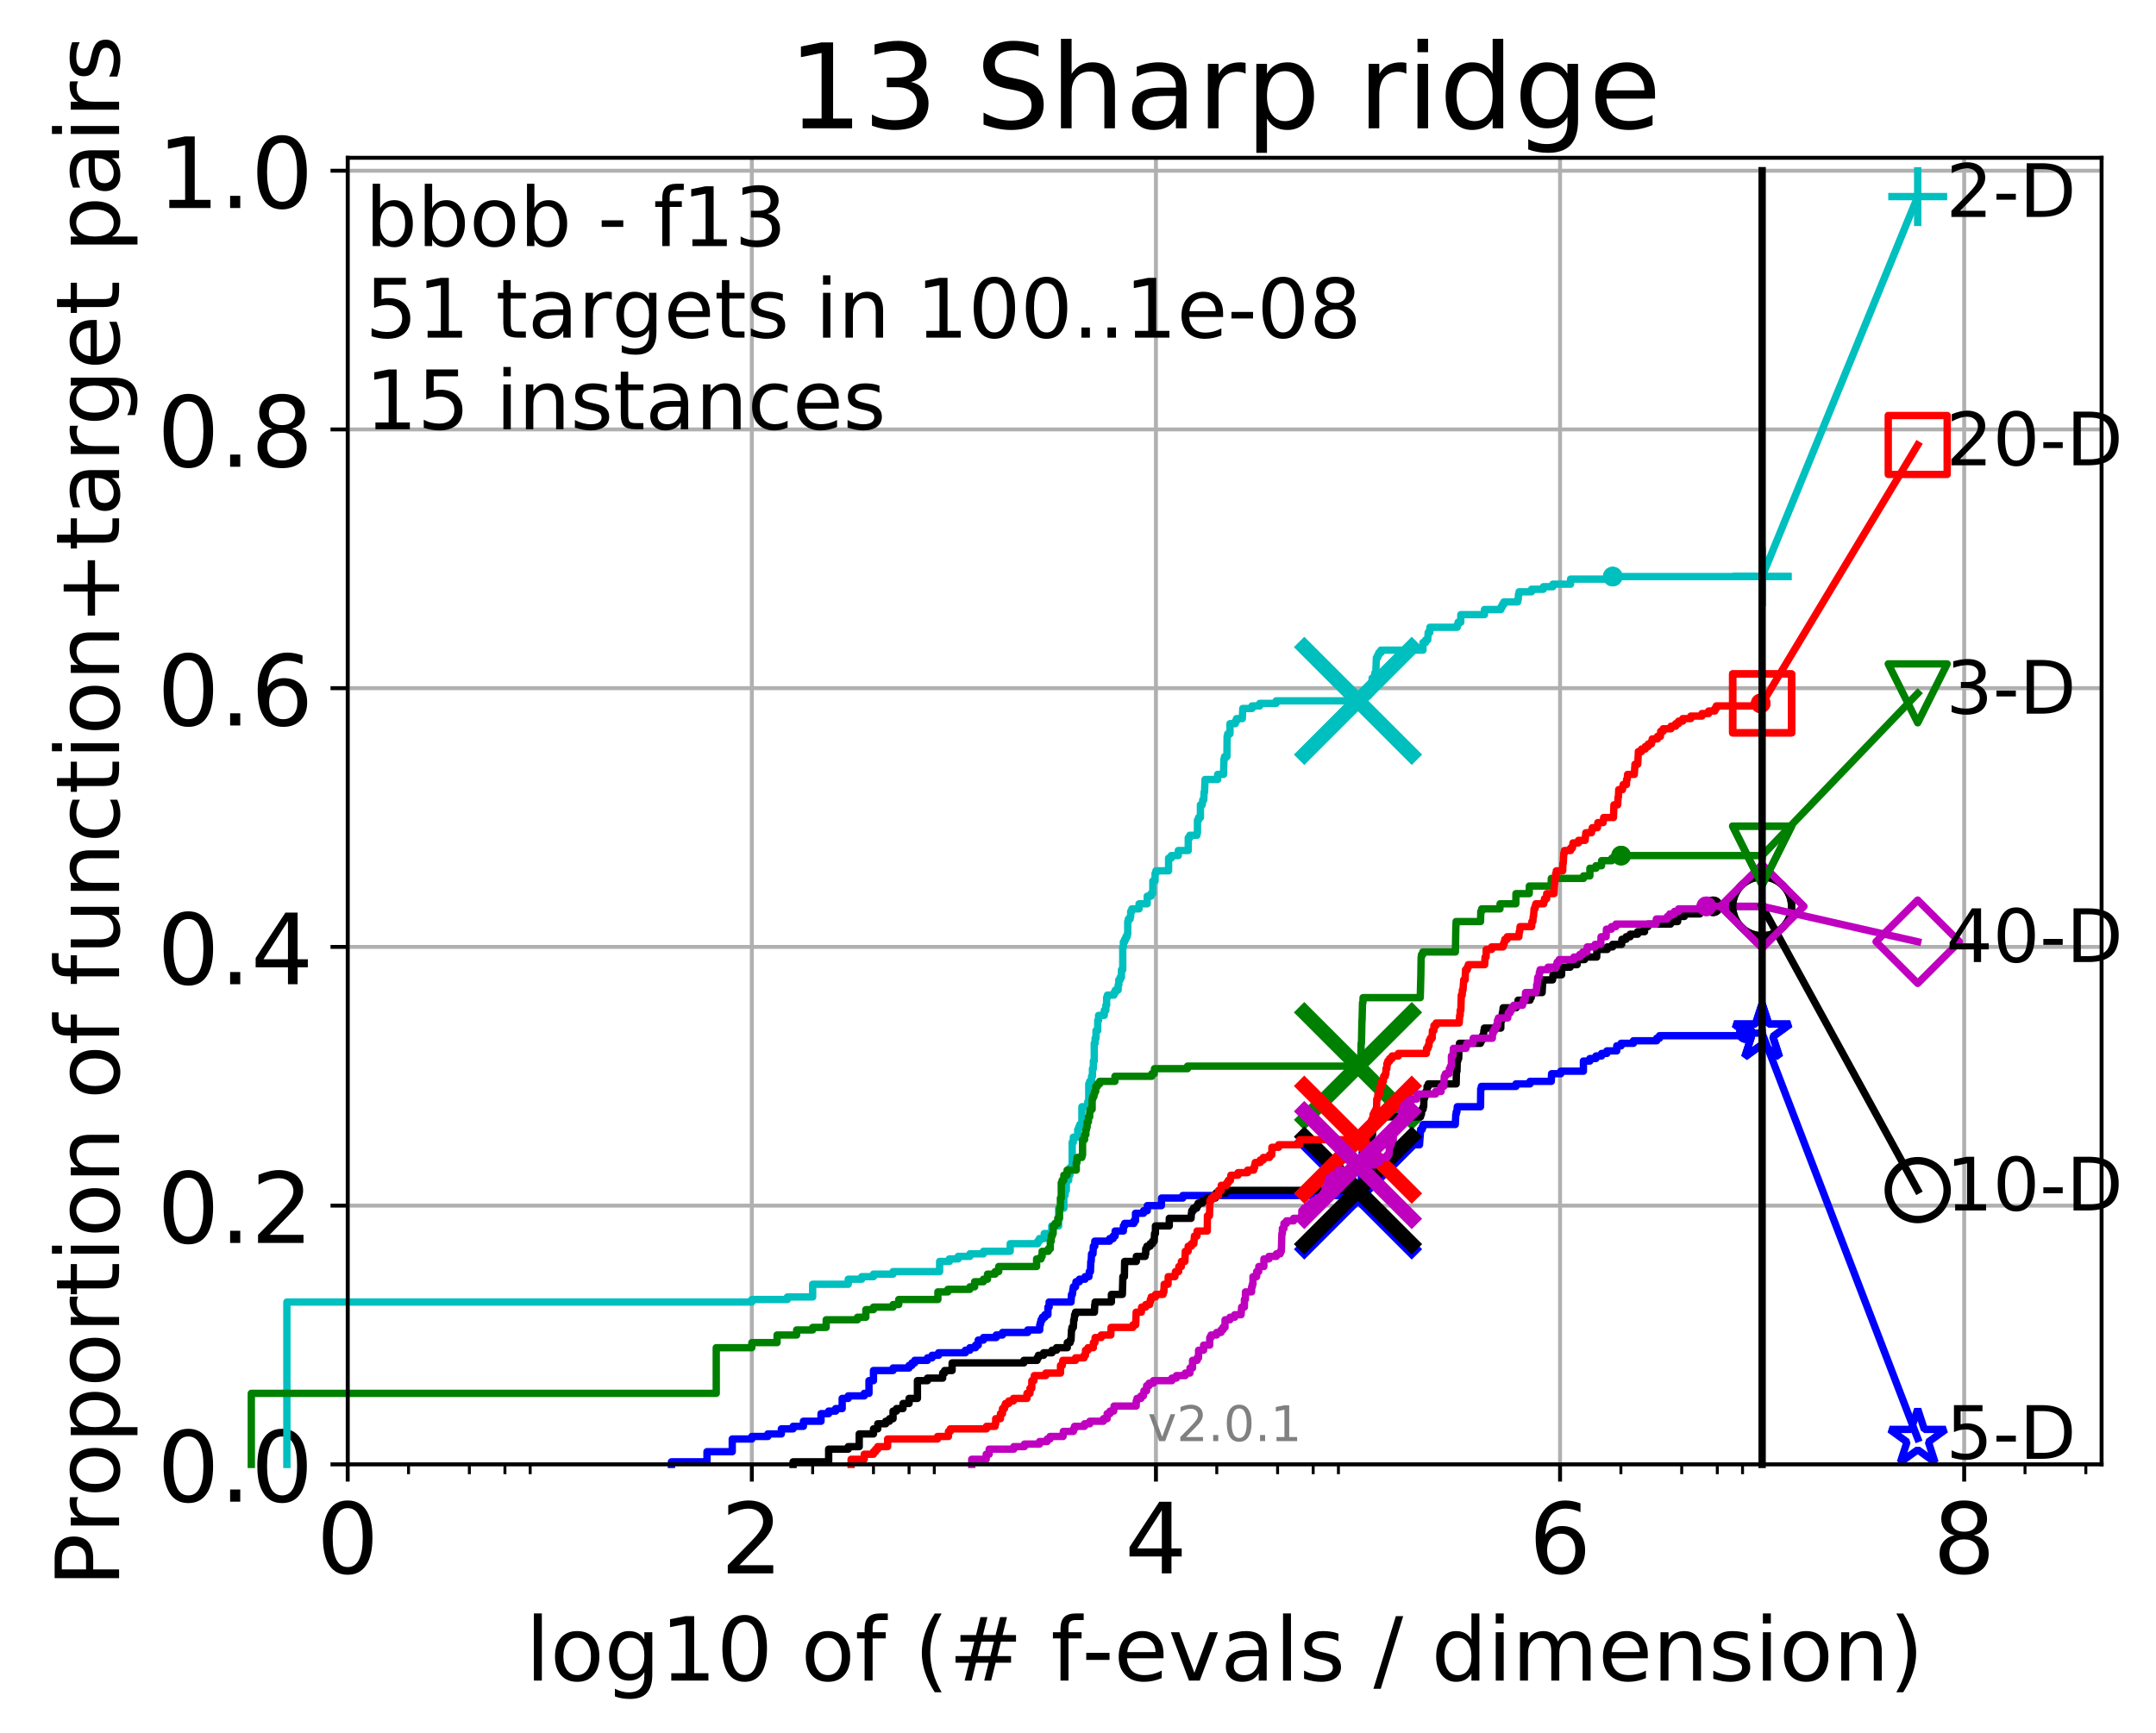 <?xml version="1.0" encoding="utf-8" standalone="no"?>
<!DOCTYPE svg PUBLIC "-//W3C//DTD SVG 1.1//EN"
  "http://www.w3.org/Graphics/SVG/1.1/DTD/svg11.dtd">
<!-- Created with matplotlib (http://matplotlib.org/) -->
<svg height="353pt" version="1.1" viewBox="0 0 439 353" width="439pt" xmlns="http://www.w3.org/2000/svg" xmlns:xlink="http://www.w3.org/1999/xlink">
 <defs>
  <style type="text/css">
*{stroke-linecap:butt;stroke-linejoin:round;}
  </style>
 </defs>
 <g id="figure_1">
  <g id="patch_1">
   <path d="M 0 353.222 
L 439.489 353.222 
L 439.489 0 
L 0 0 
z
" style="fill:#ffffff;"/>
  </g>
  <g id="axes_1">
   <g id="patch_2">
    <path d="M 70.8 298.245 
L 427.92 298.245 
L 427.92 32.133 
L 70.8 32.133 
z
" style="fill:#ffffff;"/>
   </g>
   <g id="matplotlib.axis_1">
    <g id="xtick_1">
     <g id="line2d_1">
      <path clip-path="url(#pac5d789c8f)" d="M 70.8 298.245 
L 70.8 32.133 
" style="fill:none;stroke:#b0b0b0;stroke-linecap:square;stroke-width:0.8;"/>
     </g>
     <g id="line2d_2">
      <defs>
       <path d="M 0 0 
L 0 3.5 
" id="m08a1cd72c7" style="stroke:#000000;stroke-width:0.8;"/>
      </defs>
      <g>
       <use style="stroke:#000000;stroke-width:0.8;" x="70.8" xlink:href="#m08a1cd72c7" y="298.245"/>
      </g>
     </g>
     <g id="text_1">
      <!-- 0 -->
      <defs>
       <path d="M 31.781 66.406 
Q 24.172 66.406 20.328 58.906 
Q 16.5 51.422 16.5 36.375 
Q 16.5 21.391 20.328 13.891 
Q 24.172 6.391 31.781 6.391 
Q 39.453 6.391 43.281 13.891 
Q 47.125 21.391 47.125 36.375 
Q 47.125 51.422 43.281 58.906 
Q 39.453 66.406 31.781 66.406 
M 31.781 74.219 
Q 44.047 74.219 50.516 64.516 
Q 56.984 54.828 56.984 36.375 
Q 56.984 17.969 50.516 8.266 
Q 44.047 -1.422 31.781 -1.422 
Q 19.531 -1.422 13.062 8.266 
Q 6.594 17.969 6.594 36.375 
Q 6.594 54.828 13.062 64.516 
Q 19.531 74.219 31.781 74.219 
" id="DejaVuSans-30"/>
      </defs>
      <g transform="translate(64.438 320.442)scale(0.2 -0.2)">
       <use xlink:href="#DejaVuSans-30"/>
      </g>
     </g>
    </g>
    <g id="xtick_2">
     <g id="line2d_3">
      <path clip-path="url(#pac5d789c8f)" d="M 153.086 298.245 
L 153.086 32.133 
" style="fill:none;stroke:#b0b0b0;stroke-linecap:square;stroke-width:0.8;"/>
     </g>
     <g id="line2d_4">
      <g>
       <use style="stroke:#000000;stroke-width:0.8;" x="153.086" xlink:href="#m08a1cd72c7" y="298.245"/>
      </g>
     </g>
     <g id="text_2">
      <!-- 2 -->
      <defs>
       <path d="M 19.188 8.297 
L 53.609 8.297 
L 53.609 0 
L 7.328 0 
L 7.328 8.297 
Q 12.938 14.109 22.625 23.891 
Q 32.328 33.688 34.812 36.531 
Q 39.547 41.844 41.422 45.531 
Q 43.312 49.219 43.312 52.781 
Q 43.312 58.594 39.234 62.25 
Q 35.156 65.922 28.609 65.922 
Q 23.969 65.922 18.812 64.312 
Q 13.672 62.703 7.812 59.422 
L 7.812 69.391 
Q 13.766 71.781 18.938 73 
Q 24.125 74.219 28.422 74.219 
Q 39.75 74.219 46.484 68.547 
Q 53.219 62.891 53.219 53.422 
Q 53.219 48.922 51.531 44.891 
Q 49.859 40.875 45.406 35.406 
Q 44.188 33.984 37.641 27.219 
Q 31.109 20.453 19.188 8.297 
" id="DejaVuSans-32"/>
      </defs>
      <g transform="translate(146.723 320.442)scale(0.2 -0.2)">
       <use xlink:href="#DejaVuSans-32"/>
      </g>
     </g>
    </g>
    <g id="xtick_3">
     <g id="line2d_5">
      <path clip-path="url(#pac5d789c8f)" d="M 235.371 298.245 
L 235.371 32.133 
" style="fill:none;stroke:#b0b0b0;stroke-linecap:square;stroke-width:0.8;"/>
     </g>
     <g id="line2d_6">
      <g>
       <use style="stroke:#000000;stroke-width:0.8;" x="235.371" xlink:href="#m08a1cd72c7" y="298.245"/>
      </g>
     </g>
     <g id="text_3">
      <!-- 4 -->
      <defs>
       <path d="M 37.797 64.312 
L 12.891 25.391 
L 37.797 25.391 
z
M 35.203 72.906 
L 47.609 72.906 
L 47.609 25.391 
L 58.016 25.391 
L 58.016 17.188 
L 47.609 17.188 
L 47.609 0 
L 37.797 0 
L 37.797 17.188 
L 4.891 17.188 
L 4.891 26.703 
z
" id="DejaVuSans-34"/>
      </defs>
      <g transform="translate(229.009 320.442)scale(0.2 -0.2)">
       <use xlink:href="#DejaVuSans-34"/>
      </g>
     </g>
    </g>
    <g id="xtick_4">
     <g id="line2d_7">
      <path clip-path="url(#pac5d789c8f)" d="M 317.657 298.245 
L 317.657 32.133 
" style="fill:none;stroke:#b0b0b0;stroke-linecap:square;stroke-width:0.8;"/>
     </g>
     <g id="line2d_8">
      <g>
       <use style="stroke:#000000;stroke-width:0.8;" x="317.657" xlink:href="#m08a1cd72c7" y="298.245"/>
      </g>
     </g>
     <g id="text_4">
      <!-- 6 -->
      <defs>
       <path d="M 33.016 40.375 
Q 26.375 40.375 22.484 35.828 
Q 18.609 31.297 18.609 23.391 
Q 18.609 15.531 22.484 10.953 
Q 26.375 6.391 33.016 6.391 
Q 39.656 6.391 43.531 10.953 
Q 47.406 15.531 47.406 23.391 
Q 47.406 31.297 43.531 35.828 
Q 39.656 40.375 33.016 40.375 
M 52.594 71.297 
L 52.594 62.312 
Q 48.875 64.062 45.094 64.984 
Q 41.312 65.922 37.594 65.922 
Q 27.828 65.922 22.672 59.328 
Q 17.531 52.734 16.797 39.406 
Q 19.672 43.656 24.016 45.922 
Q 28.375 48.188 33.594 48.188 
Q 44.578 48.188 50.953 41.516 
Q 57.328 34.859 57.328 23.391 
Q 57.328 12.156 50.688 5.359 
Q 44.047 -1.422 33.016 -1.422 
Q 20.359 -1.422 13.672 8.266 
Q 6.984 17.969 6.984 36.375 
Q 6.984 53.656 15.188 63.938 
Q 23.391 74.219 37.203 74.219 
Q 40.922 74.219 44.703 73.484 
Q 48.484 72.75 52.594 71.297 
" id="DejaVuSans-36"/>
      </defs>
      <g transform="translate(311.295 320.442)scale(0.2 -0.2)">
       <use xlink:href="#DejaVuSans-36"/>
      </g>
     </g>
    </g>
    <g id="xtick_5">
     <g id="line2d_9">
      <path clip-path="url(#pac5d789c8f)" d="M 399.943 298.245 
L 399.943 32.133 
" style="fill:none;stroke:#b0b0b0;stroke-linecap:square;stroke-width:0.8;"/>
     </g>
     <g id="line2d_10">
      <g>
       <use style="stroke:#000000;stroke-width:0.8;" x="399.943" xlink:href="#m08a1cd72c7" y="298.245"/>
      </g>
     </g>
     <g id="text_5">
      <!-- 8 -->
      <defs>
       <path d="M 31.781 34.625 
Q 24.75 34.625 20.719 30.859 
Q 16.703 27.094 16.703 20.516 
Q 16.703 13.922 20.719 10.156 
Q 24.75 6.391 31.781 6.391 
Q 38.812 6.391 42.859 10.172 
Q 46.922 13.969 46.922 20.516 
Q 46.922 27.094 42.891 30.859 
Q 38.875 34.625 31.781 34.625 
M 21.922 38.812 
Q 15.578 40.375 12.031 44.719 
Q 8.5 49.078 8.5 55.328 
Q 8.5 64.062 14.719 69.141 
Q 20.953 74.219 31.781 74.219 
Q 42.672 74.219 48.875 69.141 
Q 55.078 64.062 55.078 55.328 
Q 55.078 49.078 51.531 44.719 
Q 48 40.375 41.703 38.812 
Q 48.828 37.156 52.797 32.312 
Q 56.781 27.484 56.781 20.516 
Q 56.781 9.906 50.312 4.234 
Q 43.844 -1.422 31.781 -1.422 
Q 19.734 -1.422 13.25 4.234 
Q 6.781 9.906 6.781 20.516 
Q 6.781 27.484 10.781 32.312 
Q 14.797 37.156 21.922 38.812 
M 18.312 54.391 
Q 18.312 48.734 21.844 45.562 
Q 25.391 42.391 31.781 42.391 
Q 38.141 42.391 41.719 45.562 
Q 45.312 48.734 45.312 54.391 
Q 45.312 60.062 41.719 63.234 
Q 38.141 66.406 31.781 66.406 
Q 25.391 66.406 21.844 63.234 
Q 18.312 60.062 18.312 54.391 
" id="DejaVuSans-38"/>
      </defs>
      <g transform="translate(393.58 320.442)scale(0.2 -0.2)">
       <use xlink:href="#DejaVuSans-38"/>
      </g>
     </g>
    </g>
    <g id="xtick_6">
     <g id="line2d_11">
      <defs>
       <path d="M 0 0 
L 0 2 
" id="m3ba4239f48" style="stroke:#000000;stroke-width:0.6;"/>
      </defs>
      <g>
       <use style="stroke:#000000;stroke-width:0.6;" x="83.185" xlink:href="#m3ba4239f48" y="298.245"/>
      </g>
     </g>
    </g>
    <g id="xtick_7">
     <g id="line2d_12">
      <g>
       <use style="stroke:#000000;stroke-width:0.6;" x="95.57" xlink:href="#m3ba4239f48" y="298.245"/>
      </g>
     </g>
    </g>
    <g id="xtick_8">
     <g id="line2d_13">
      <g>
       <use style="stroke:#000000;stroke-width:0.6;" x="102.815" xlink:href="#m3ba4239f48" y="298.245"/>
      </g>
     </g>
    </g>
    <g id="xtick_9">
     <g id="line2d_14">
      <g>
       <use style="stroke:#000000;stroke-width:0.6;" x="107.956" xlink:href="#m3ba4239f48" y="298.245"/>
      </g>
     </g>
    </g>
    <g id="xtick_10">
     <g id="line2d_15">
      <g>
       <use style="stroke:#000000;stroke-width:0.6;" x="165.471" xlink:href="#m3ba4239f48" y="298.245"/>
      </g>
     </g>
    </g>
    <g id="xtick_11">
     <g id="line2d_16">
      <g>
       <use style="stroke:#000000;stroke-width:0.6;" x="177.856" xlink:href="#m3ba4239f48" y="298.245"/>
      </g>
     </g>
    </g>
    <g id="xtick_12">
     <g id="line2d_17">
      <g>
       <use style="stroke:#000000;stroke-width:0.6;" x="185.101" xlink:href="#m3ba4239f48" y="298.245"/>
      </g>
     </g>
    </g>
    <g id="xtick_13">
     <g id="line2d_18">
      <g>
       <use style="stroke:#000000;stroke-width:0.6;" x="190.241" xlink:href="#m3ba4239f48" y="298.245"/>
      </g>
     </g>
    </g>
    <g id="xtick_14">
     <g id="line2d_19">
      <g>
       <use style="stroke:#000000;stroke-width:0.6;" x="247.757" xlink:href="#m3ba4239f48" y="298.245"/>
      </g>
     </g>
    </g>
    <g id="xtick_15">
     <g id="line2d_20">
      <g>
       <use style="stroke:#000000;stroke-width:0.6;" x="260.142" xlink:href="#m3ba4239f48" y="298.245"/>
      </g>
     </g>
    </g>
    <g id="xtick_16">
     <g id="line2d_21">
      <g>
       <use style="stroke:#000000;stroke-width:0.6;" x="267.387" xlink:href="#m3ba4239f48" y="298.245"/>
      </g>
     </g>
    </g>
    <g id="xtick_17">
     <g id="line2d_22">
      <g>
       <use style="stroke:#000000;stroke-width:0.6;" x="272.527" xlink:href="#m3ba4239f48" y="298.245"/>
      </g>
     </g>
    </g>
    <g id="xtick_18">
     <g id="line2d_23">
      <g>
       <use style="stroke:#000000;stroke-width:0.6;" x="330.042" xlink:href="#m3ba4239f48" y="298.245"/>
      </g>
     </g>
    </g>
    <g id="xtick_19">
     <g id="line2d_24">
      <g>
       <use style="stroke:#000000;stroke-width:0.6;" x="342.428" xlink:href="#m3ba4239f48" y="298.245"/>
      </g>
     </g>
    </g>
    <g id="xtick_20">
     <g id="line2d_25">
      <g>
       <use style="stroke:#000000;stroke-width:0.6;" x="349.673" xlink:href="#m3ba4239f48" y="298.245"/>
      </g>
     </g>
    </g>
    <g id="xtick_21">
     <g id="line2d_26">
      <g>
       <use style="stroke:#000000;stroke-width:0.6;" x="354.813" xlink:href="#m3ba4239f48" y="298.245"/>
      </g>
     </g>
    </g>
    <g id="xtick_22">
     <g id="line2d_27">
      <g>
       <use style="stroke:#000000;stroke-width:0.6;" x="412.328" xlink:href="#m3ba4239f48" y="298.245"/>
      </g>
     </g>
    </g>
    <g id="xtick_23">
     <g id="line2d_28">
      <g>
       <use style="stroke:#000000;stroke-width:0.6;" x="424.713" xlink:href="#m3ba4239f48" y="298.245"/>
      </g>
     </g>
    </g>
    <g id="text_6">
     <!-- log10 of (# f-evals / dimension) -->
     <defs>
      <path d="M 9.422 75.984 
L 18.406 75.984 
L 18.406 0 
L 9.422 0 
z
" id="DejaVuSans-6c"/>
      <path d="M 30.609 48.391 
Q 23.391 48.391 19.188 42.75 
Q 14.984 37.109 14.984 27.297 
Q 14.984 17.484 19.156 11.844 
Q 23.344 6.203 30.609 6.203 
Q 37.797 6.203 41.984 11.859 
Q 46.188 17.531 46.188 27.297 
Q 46.188 37.016 41.984 42.703 
Q 37.797 48.391 30.609 48.391 
M 30.609 56 
Q 42.328 56 49.016 48.375 
Q 55.719 40.766 55.719 27.297 
Q 55.719 13.875 49.016 6.219 
Q 42.328 -1.422 30.609 -1.422 
Q 18.844 -1.422 12.172 6.219 
Q 5.516 13.875 5.516 27.297 
Q 5.516 40.766 12.172 48.375 
Q 18.844 56 30.609 56 
" id="DejaVuSans-6f"/>
      <path d="M 45.406 27.984 
Q 45.406 37.75 41.375 43.109 
Q 37.359 48.484 30.078 48.484 
Q 22.859 48.484 18.828 43.109 
Q 14.797 37.75 14.797 27.984 
Q 14.797 18.266 18.828 12.891 
Q 22.859 7.516 30.078 7.516 
Q 37.359 7.516 41.375 12.891 
Q 45.406 18.266 45.406 27.984 
M 54.391 6.781 
Q 54.391 -7.172 48.188 -13.984 
Q 42 -20.797 29.203 -20.797 
Q 24.469 -20.797 20.266 -20.094 
Q 16.062 -19.391 12.109 -17.922 
L 12.109 -9.188 
Q 16.062 -11.328 19.922 -12.344 
Q 23.781 -13.375 27.781 -13.375 
Q 36.625 -13.375 41.016 -8.766 
Q 45.406 -4.156 45.406 5.172 
L 45.406 9.625 
Q 42.625 4.781 38.281 2.391 
Q 33.938 0 27.875 0 
Q 17.828 0 11.672 7.656 
Q 5.516 15.328 5.516 27.984 
Q 5.516 40.672 11.672 48.328 
Q 17.828 56 27.875 56 
Q 33.938 56 38.281 53.609 
Q 42.625 51.219 45.406 46.391 
L 45.406 54.688 
L 54.391 54.688 
z
" id="DejaVuSans-67"/>
      <path d="M 12.406 8.297 
L 28.516 8.297 
L 28.516 63.922 
L 10.984 60.406 
L 10.984 69.391 
L 28.422 72.906 
L 38.281 72.906 
L 38.281 8.297 
L 54.391 8.297 
L 54.391 0 
L 12.406 0 
z
" id="DejaVuSans-31"/>
      <path id="DejaVuSans-20"/>
      <path d="M 37.109 75.984 
L 37.109 68.5 
L 28.516 68.5 
Q 23.688 68.5 21.797 66.547 
Q 19.922 64.594 19.922 59.516 
L 19.922 54.688 
L 34.719 54.688 
L 34.719 47.703 
L 19.922 47.703 
L 19.922 0 
L 10.891 0 
L 10.891 47.703 
L 2.297 47.703 
L 2.297 54.688 
L 10.891 54.688 
L 10.891 58.5 
Q 10.891 67.625 15.141 71.797 
Q 19.391 75.984 28.609 75.984 
z
" id="DejaVuSans-66"/>
      <path d="M 31 75.875 
Q 24.469 64.656 21.281 53.656 
Q 18.109 42.672 18.109 31.391 
Q 18.109 20.125 21.312 9.062 
Q 24.516 -2 31 -13.188 
L 23.188 -13.188 
Q 15.875 -1.703 12.234 9.375 
Q 8.594 20.453 8.594 31.391 
Q 8.594 42.281 12.203 53.312 
Q 15.828 64.359 23.188 75.875 
z
" id="DejaVuSans-28"/>
      <path d="M 51.125 44 
L 36.922 44 
L 32.812 27.688 
L 47.125 27.688 
z
M 43.797 71.781 
L 38.719 51.516 
L 52.984 51.516 
L 58.109 71.781 
L 65.922 71.781 
L 60.891 51.516 
L 76.125 51.516 
L 76.125 44 
L 58.984 44 
L 54.984 27.688 
L 70.516 27.688 
L 70.516 20.219 
L 53.078 20.219 
L 48 0 
L 40.188 0 
L 45.219 20.219 
L 30.906 20.219 
L 25.875 0 
L 18.016 0 
L 23.094 20.219 
L 7.719 20.219 
L 7.719 27.688 
L 24.906 27.688 
L 29 44 
L 13.281 44 
L 13.281 51.516 
L 30.906 51.516 
L 35.891 71.781 
z
" id="DejaVuSans-23"/>
      <path d="M 4.891 31.391 
L 31.203 31.391 
L 31.203 23.391 
L 4.891 23.391 
z
" id="DejaVuSans-2d"/>
      <path d="M 56.203 29.594 
L 56.203 25.203 
L 14.891 25.203 
Q 15.484 15.922 20.484 11.062 
Q 25.484 6.203 34.422 6.203 
Q 39.594 6.203 44.453 7.469 
Q 49.312 8.734 54.109 11.281 
L 54.109 2.781 
Q 49.266 0.734 44.188 -0.344 
Q 39.109 -1.422 33.891 -1.422 
Q 20.797 -1.422 13.156 6.188 
Q 5.516 13.812 5.516 26.812 
Q 5.516 40.234 12.766 48.109 
Q 20.016 56 32.328 56 
Q 43.359 56 49.781 48.891 
Q 56.203 41.797 56.203 29.594 
M 47.219 32.234 
Q 47.125 39.594 43.094 43.984 
Q 39.062 48.391 32.422 48.391 
Q 24.906 48.391 20.391 44.141 
Q 15.875 39.891 15.188 32.172 
z
" id="DejaVuSans-65"/>
      <path d="M 2.984 54.688 
L 12.5 54.688 
L 29.594 8.797 
L 46.688 54.688 
L 56.203 54.688 
L 35.688 0 
L 23.484 0 
z
" id="DejaVuSans-76"/>
      <path d="M 34.281 27.484 
Q 23.391 27.484 19.188 25 
Q 14.984 22.516 14.984 16.5 
Q 14.984 11.719 18.141 8.906 
Q 21.297 6.109 26.703 6.109 
Q 34.188 6.109 38.703 11.406 
Q 43.219 16.703 43.219 25.484 
L 43.219 27.484 
z
M 52.203 31.203 
L 52.203 0 
L 43.219 0 
L 43.219 8.297 
Q 40.141 3.328 35.547 0.953 
Q 30.953 -1.422 24.312 -1.422 
Q 15.922 -1.422 10.953 3.297 
Q 6 8.016 6 15.922 
Q 6 25.141 12.172 29.828 
Q 18.359 34.516 30.609 34.516 
L 43.219 34.516 
L 43.219 35.406 
Q 43.219 41.609 39.141 45 
Q 35.062 48.391 27.688 48.391 
Q 23 48.391 18.547 47.266 
Q 14.109 46.141 10.016 43.891 
L 10.016 52.203 
Q 14.938 54.109 19.578 55.047 
Q 24.219 56 28.609 56 
Q 40.484 56 46.344 49.844 
Q 52.203 43.703 52.203 31.203 
" id="DejaVuSans-61"/>
      <path d="M 44.281 53.078 
L 44.281 44.578 
Q 40.484 46.531 36.375 47.5 
Q 32.281 48.484 27.875 48.484 
Q 21.188 48.484 17.844 46.438 
Q 14.5 44.391 14.5 40.281 
Q 14.5 37.156 16.891 35.375 
Q 19.281 33.594 26.516 31.984 
L 29.594 31.297 
Q 39.156 29.25 43.188 25.516 
Q 47.219 21.781 47.219 15.094 
Q 47.219 7.469 41.188 3.016 
Q 35.156 -1.422 24.609 -1.422 
Q 20.219 -1.422 15.453 -0.562 
Q 10.688 0.297 5.422 2 
L 5.422 11.281 
Q 10.406 8.688 15.234 7.391 
Q 20.062 6.109 24.812 6.109 
Q 31.156 6.109 34.562 8.281 
Q 37.984 10.453 37.984 14.406 
Q 37.984 18.062 35.516 20.016 
Q 33.062 21.969 24.703 23.781 
L 21.578 24.516 
Q 13.234 26.266 9.516 29.906 
Q 5.812 33.547 5.812 39.891 
Q 5.812 47.609 11.281 51.797 
Q 16.75 56 26.812 56 
Q 31.781 56 36.172 55.266 
Q 40.578 54.547 44.281 53.078 
" id="DejaVuSans-73"/>
      <path d="M 25.391 72.906 
L 33.688 72.906 
L 8.297 -9.281 
L 0 -9.281 
z
" id="DejaVuSans-2f"/>
      <path d="M 45.406 46.391 
L 45.406 75.984 
L 54.391 75.984 
L 54.391 0 
L 45.406 0 
L 45.406 8.203 
Q 42.578 3.328 38.25 0.953 
Q 33.938 -1.422 27.875 -1.422 
Q 17.969 -1.422 11.734 6.484 
Q 5.516 14.406 5.516 27.297 
Q 5.516 40.188 11.734 48.094 
Q 17.969 56 27.875 56 
Q 33.938 56 38.25 53.625 
Q 42.578 51.266 45.406 46.391 
M 14.797 27.297 
Q 14.797 17.391 18.875 11.75 
Q 22.953 6.109 30.078 6.109 
Q 37.203 6.109 41.297 11.75 
Q 45.406 17.391 45.406 27.297 
Q 45.406 37.203 41.297 42.844 
Q 37.203 48.484 30.078 48.484 
Q 22.953 48.484 18.875 42.844 
Q 14.797 37.203 14.797 27.297 
" id="DejaVuSans-64"/>
      <path d="M 9.422 54.688 
L 18.406 54.688 
L 18.406 0 
L 9.422 0 
z
M 9.422 75.984 
L 18.406 75.984 
L 18.406 64.594 
L 9.422 64.594 
z
" id="DejaVuSans-69"/>
      <path d="M 52 44.188 
Q 55.375 50.25 60.062 53.125 
Q 64.75 56 71.094 56 
Q 79.641 56 84.281 50.016 
Q 88.922 44.047 88.922 33.016 
L 88.922 0 
L 79.891 0 
L 79.891 32.719 
Q 79.891 40.578 77.094 44.375 
Q 74.312 48.188 68.609 48.188 
Q 61.625 48.188 57.562 43.547 
Q 53.516 38.922 53.516 30.906 
L 53.516 0 
L 44.484 0 
L 44.484 32.719 
Q 44.484 40.625 41.703 44.406 
Q 38.922 48.188 33.109 48.188 
Q 26.219 48.188 22.156 43.531 
Q 18.109 38.875 18.109 30.906 
L 18.109 0 
L 9.078 0 
L 9.078 54.688 
L 18.109 54.688 
L 18.109 46.188 
Q 21.188 51.219 25.484 53.609 
Q 29.781 56 35.688 56 
Q 41.656 56 45.828 52.969 
Q 50 49.953 52 44.188 
" id="DejaVuSans-6d"/>
      <path d="M 54.891 33.016 
L 54.891 0 
L 45.906 0 
L 45.906 32.719 
Q 45.906 40.484 42.875 44.328 
Q 39.844 48.188 33.797 48.188 
Q 26.516 48.188 22.312 43.547 
Q 18.109 38.922 18.109 30.906 
L 18.109 0 
L 9.078 0 
L 9.078 54.688 
L 18.109 54.688 
L 18.109 46.188 
Q 21.344 51.125 25.703 53.562 
Q 30.078 56 35.797 56 
Q 45.219 56 50.047 50.172 
Q 54.891 44.344 54.891 33.016 
" id="DejaVuSans-6e"/>
      <path d="M 8.016 75.875 
L 15.828 75.875 
Q 23.141 64.359 26.781 53.312 
Q 30.422 42.281 30.422 31.391 
Q 30.422 20.453 26.781 9.375 
Q 23.141 -1.703 15.828 -13.188 
L 8.016 -13.188 
Q 14.5 -2 17.703 9.062 
Q 20.906 20.125 20.906 31.391 
Q 20.906 42.672 17.703 53.656 
Q 14.5 64.656 8.016 75.875 
" id="DejaVuSans-29"/>
     </defs>
     <g transform="translate(107.015 342.279)scale(0.18 -0.18)">
      <use xlink:href="#DejaVuSans-6c"/>
      <use x="27.783" xlink:href="#DejaVuSans-6f"/>
      <use x="88.965" xlink:href="#DejaVuSans-67"/>
      <use x="152.441" xlink:href="#DejaVuSans-31"/>
      <use x="216.064" xlink:href="#DejaVuSans-30"/>
      <use x="279.688" xlink:href="#DejaVuSans-20"/>
      <use x="311.475" xlink:href="#DejaVuSans-6f"/>
      <use x="372.656" xlink:href="#DejaVuSans-66"/>
      <use x="407.861" xlink:href="#DejaVuSans-20"/>
      <use x="439.648" xlink:href="#DejaVuSans-28"/>
      <use x="478.662" xlink:href="#DejaVuSans-23"/>
      <use x="562.451" xlink:href="#DejaVuSans-20"/>
      <use x="594.238" xlink:href="#DejaVuSans-66"/>
      <use x="629.365" xlink:href="#DejaVuSans-2d"/>
      <use x="665.449" xlink:href="#DejaVuSans-65"/>
      <use x="726.973" xlink:href="#DejaVuSans-76"/>
      <use x="786.152" xlink:href="#DejaVuSans-61"/>
      <use x="847.432" xlink:href="#DejaVuSans-6c"/>
      <use x="875.215" xlink:href="#DejaVuSans-73"/>
      <use x="927.314" xlink:href="#DejaVuSans-20"/>
      <use x="959.102" xlink:href="#DejaVuSans-2f"/>
      <use x="992.793" xlink:href="#DejaVuSans-20"/>
      <use x="1024.58" xlink:href="#DejaVuSans-64"/>
      <use x="1088.057" xlink:href="#DejaVuSans-69"/>
      <use x="1115.84" xlink:href="#DejaVuSans-6d"/>
      <use x="1213.252" xlink:href="#DejaVuSans-65"/>
      <use x="1274.775" xlink:href="#DejaVuSans-6e"/>
      <use x="1338.154" xlink:href="#DejaVuSans-73"/>
      <use x="1390.254" xlink:href="#DejaVuSans-69"/>
      <use x="1418.037" xlink:href="#DejaVuSans-6f"/>
      <use x="1479.219" xlink:href="#DejaVuSans-6e"/>
      <use x="1542.598" xlink:href="#DejaVuSans-29"/>
     </g>
    </g>
   </g>
   <g id="matplotlib.axis_2">
    <g id="ytick_1">
     <g id="line2d_29">
      <path clip-path="url(#pac5d789c8f)" d="M 70.8 298.245 
L 427.92 298.245 
" style="fill:none;stroke:#b0b0b0;stroke-linecap:square;stroke-width:0.8;"/>
     </g>
     <g id="line2d_30">
      <defs>
       <path d="M 0 0 
L -3.5 0 
" id="m9cc5ba57c2" style="stroke:#000000;stroke-width:0.8;"/>
      </defs>
      <g>
       <use style="stroke:#000000;stroke-width:0.8;" x="70.8" xlink:href="#m9cc5ba57c2" y="298.245"/>
      </g>
     </g>
     <g id="text_7">
      <!-- 0.0 -->
      <defs>
       <path d="M 10.688 12.406 
L 21 12.406 
L 21 0 
L 10.688 0 
z
" id="DejaVuSans-2e"/>
      </defs>
      <g transform="translate(31.994 305.844)scale(0.2 -0.2)">
       <use xlink:href="#DejaVuSans-30"/>
       <use x="63.623" xlink:href="#DejaVuSans-2e"/>
       <use x="95.41" xlink:href="#DejaVuSans-30"/>
      </g>
     </g>
    </g>
    <g id="ytick_2">
     <g id="line2d_31">
      <path clip-path="url(#pac5d789c8f)" d="M 70.8 245.55 
L 427.92 245.55 
" style="fill:none;stroke:#b0b0b0;stroke-linecap:square;stroke-width:0.8;"/>
     </g>
     <g id="line2d_32">
      <g>
       <use style="stroke:#000000;stroke-width:0.8;" x="70.8" xlink:href="#m9cc5ba57c2" y="245.55"/>
      </g>
     </g>
     <g id="text_8">
      <!-- 0.2 -->
      <g transform="translate(31.994 253.148)scale(0.2 -0.2)">
       <use xlink:href="#DejaVuSans-30"/>
       <use x="63.623" xlink:href="#DejaVuSans-2e"/>
       <use x="95.41" xlink:href="#DejaVuSans-32"/>
      </g>
     </g>
    </g>
    <g id="ytick_3">
     <g id="line2d_33">
      <path clip-path="url(#pac5d789c8f)" d="M 70.8 192.854 
L 427.92 192.854 
" style="fill:none;stroke:#b0b0b0;stroke-linecap:square;stroke-width:0.8;"/>
     </g>
     <g id="line2d_34">
      <g>
       <use style="stroke:#000000;stroke-width:0.8;" x="70.8" xlink:href="#m9cc5ba57c2" y="192.854"/>
      </g>
     </g>
     <g id="text_9">
      <!-- 0.4 -->
      <g transform="translate(31.994 200.453)scale(0.2 -0.2)">
       <use xlink:href="#DejaVuSans-30"/>
       <use x="63.623" xlink:href="#DejaVuSans-2e"/>
       <use x="95.41" xlink:href="#DejaVuSans-34"/>
      </g>
     </g>
    </g>
    <g id="ytick_4">
     <g id="line2d_35">
      <path clip-path="url(#pac5d789c8f)" d="M 70.8 140.159 
L 427.92 140.159 
" style="fill:none;stroke:#b0b0b0;stroke-linecap:square;stroke-width:0.8;"/>
     </g>
     <g id="line2d_36">
      <g>
       <use style="stroke:#000000;stroke-width:0.8;" x="70.8" xlink:href="#m9cc5ba57c2" y="140.159"/>
      </g>
     </g>
     <g id="text_10">
      <!-- 0.6 -->
      <g transform="translate(31.994 147.757)scale(0.2 -0.2)">
       <use xlink:href="#DejaVuSans-30"/>
       <use x="63.623" xlink:href="#DejaVuSans-2e"/>
       <use x="95.41" xlink:href="#DejaVuSans-36"/>
      </g>
     </g>
    </g>
    <g id="ytick_5">
     <g id="line2d_37">
      <path clip-path="url(#pac5d789c8f)" d="M 70.8 87.464 
L 427.92 87.464 
" style="fill:none;stroke:#b0b0b0;stroke-linecap:square;stroke-width:0.8;"/>
     </g>
     <g id="line2d_38">
      <g>
       <use style="stroke:#000000;stroke-width:0.8;" x="70.8" xlink:href="#m9cc5ba57c2" y="87.464"/>
      </g>
     </g>
     <g id="text_11">
      <!-- 0.8 -->
      <g transform="translate(31.994 95.062)scale(0.2 -0.2)">
       <use xlink:href="#DejaVuSans-30"/>
       <use x="63.623" xlink:href="#DejaVuSans-2e"/>
       <use x="95.41" xlink:href="#DejaVuSans-38"/>
      </g>
     </g>
    </g>
    <g id="ytick_6">
     <g id="line2d_39">
      <path clip-path="url(#pac5d789c8f)" d="M 70.8 34.768 
L 427.92 34.768 
" style="fill:none;stroke:#b0b0b0;stroke-linecap:square;stroke-width:0.8;"/>
     </g>
     <g id="line2d_40">
      <g>
       <use style="stroke:#000000;stroke-width:0.8;" x="70.8" xlink:href="#m9cc5ba57c2" y="34.768"/>
      </g>
     </g>
     <g id="text_12">
      <!-- 1.0 -->
      <g transform="translate(31.994 42.367)scale(0.2 -0.2)">
       <use xlink:href="#DejaVuSans-31"/>
       <use x="63.623" xlink:href="#DejaVuSans-2e"/>
       <use x="95.41" xlink:href="#DejaVuSans-30"/>
      </g>
     </g>
    </g>
    <g id="text_13">
     <!-- Proportion of function+target pairs -->
     <defs>
      <path d="M 19.672 64.797 
L 19.672 37.406 
L 32.078 37.406 
Q 38.969 37.406 42.719 40.969 
Q 46.484 44.531 46.484 51.125 
Q 46.484 57.672 42.719 61.234 
Q 38.969 64.797 32.078 64.797 
z
M 9.812 72.906 
L 32.078 72.906 
Q 44.344 72.906 50.609 67.359 
Q 56.891 61.812 56.891 51.125 
Q 56.891 40.328 50.609 34.812 
Q 44.344 29.297 32.078 29.297 
L 19.672 29.297 
L 19.672 0 
L 9.812 0 
z
" id="DejaVuSans-50"/>
      <path d="M 41.109 46.297 
Q 39.594 47.172 37.812 47.578 
Q 36.031 48 33.891 48 
Q 26.266 48 22.188 43.047 
Q 18.109 38.094 18.109 28.812 
L 18.109 0 
L 9.078 0 
L 9.078 54.688 
L 18.109 54.688 
L 18.109 46.188 
Q 20.953 51.172 25.484 53.578 
Q 30.031 56 36.531 56 
Q 37.453 56 38.578 55.875 
Q 39.703 55.766 41.062 55.516 
z
" id="DejaVuSans-72"/>
      <path d="M 18.109 8.203 
L 18.109 -20.797 
L 9.078 -20.797 
L 9.078 54.688 
L 18.109 54.688 
L 18.109 46.391 
Q 20.953 51.266 25.266 53.625 
Q 29.594 56 35.594 56 
Q 45.562 56 51.781 48.094 
Q 58.016 40.188 58.016 27.297 
Q 58.016 14.406 51.781 6.484 
Q 45.562 -1.422 35.594 -1.422 
Q 29.594 -1.422 25.266 0.953 
Q 20.953 3.328 18.109 8.203 
M 48.688 27.297 
Q 48.688 37.203 44.609 42.844 
Q 40.531 48.484 33.406 48.484 
Q 26.266 48.484 22.188 42.844 
Q 18.109 37.203 18.109 27.297 
Q 18.109 17.391 22.188 11.75 
Q 26.266 6.109 33.406 6.109 
Q 40.531 6.109 44.609 11.75 
Q 48.688 17.391 48.688 27.297 
" id="DejaVuSans-70"/>
      <path d="M 18.312 70.219 
L 18.312 54.688 
L 36.812 54.688 
L 36.812 47.703 
L 18.312 47.703 
L 18.312 18.016 
Q 18.312 11.328 20.141 9.422 
Q 21.969 7.516 27.594 7.516 
L 36.812 7.516 
L 36.812 0 
L 27.594 0 
Q 17.188 0 13.234 3.875 
Q 9.281 7.766 9.281 18.016 
L 9.281 47.703 
L 2.688 47.703 
L 2.688 54.688 
L 9.281 54.688 
L 9.281 70.219 
z
" id="DejaVuSans-74"/>
      <path d="M 8.5 21.578 
L 8.5 54.688 
L 17.484 54.688 
L 17.484 21.922 
Q 17.484 14.156 20.5 10.266 
Q 23.531 6.391 29.594 6.391 
Q 36.859 6.391 41.078 11.031 
Q 45.312 15.672 45.312 23.688 
L 45.312 54.688 
L 54.297 54.688 
L 54.297 0 
L 45.312 0 
L 45.312 8.406 
Q 42.047 3.422 37.719 1 
Q 33.406 -1.422 27.688 -1.422 
Q 18.266 -1.422 13.375 4.438 
Q 8.5 10.297 8.5 21.578 
M 31.109 56 
z
" id="DejaVuSans-75"/>
      <path d="M 48.781 52.594 
L 48.781 44.188 
Q 44.969 46.297 41.141 47.344 
Q 37.312 48.391 33.406 48.391 
Q 24.656 48.391 19.812 42.844 
Q 14.984 37.312 14.984 27.297 
Q 14.984 17.281 19.812 11.734 
Q 24.656 6.203 33.406 6.203 
Q 37.312 6.203 41.141 7.25 
Q 44.969 8.297 48.781 10.406 
L 48.781 2.094 
Q 45.016 0.344 40.984 -0.531 
Q 36.969 -1.422 32.422 -1.422 
Q 20.062 -1.422 12.781 6.344 
Q 5.516 14.109 5.516 27.297 
Q 5.516 40.672 12.859 48.328 
Q 20.219 56 33.016 56 
Q 37.156 56 41.109 55.141 
Q 45.062 54.297 48.781 52.594 
" id="DejaVuSans-63"/>
      <path d="M 46 62.703 
L 46 35.5 
L 73.188 35.5 
L 73.188 27.203 
L 46 27.203 
L 46 0 
L 37.797 0 
L 37.797 27.203 
L 10.594 27.203 
L 10.594 35.5 
L 37.797 35.5 
L 37.797 62.703 
z
" id="DejaVuSans-2b"/>
     </defs>
     <g transform="translate(24.25 323.179)rotate(-90)scale(0.18 -0.18)">
      <use xlink:href="#DejaVuSans-50"/>
      <use x="60.287" xlink:href="#DejaVuSans-72"/>
      <use x="101.369" xlink:href="#DejaVuSans-6f"/>
      <use x="162.551" xlink:href="#DejaVuSans-70"/>
      <use x="226.027" xlink:href="#DejaVuSans-6f"/>
      <use x="287.209" xlink:href="#DejaVuSans-72"/>
      <use x="328.322" xlink:href="#DejaVuSans-74"/>
      <use x="367.531" xlink:href="#DejaVuSans-69"/>
      <use x="395.314" xlink:href="#DejaVuSans-6f"/>
      <use x="456.496" xlink:href="#DejaVuSans-6e"/>
      <use x="519.875" xlink:href="#DejaVuSans-20"/>
      <use x="551.662" xlink:href="#DejaVuSans-6f"/>
      <use x="612.844" xlink:href="#DejaVuSans-66"/>
      <use x="648.049" xlink:href="#DejaVuSans-20"/>
      <use x="679.836" xlink:href="#DejaVuSans-66"/>
      <use x="715.041" xlink:href="#DejaVuSans-75"/>
      <use x="778.42" xlink:href="#DejaVuSans-6e"/>
      <use x="841.799" xlink:href="#DejaVuSans-63"/>
      <use x="896.779" xlink:href="#DejaVuSans-74"/>
      <use x="935.988" xlink:href="#DejaVuSans-69"/>
      <use x="963.771" xlink:href="#DejaVuSans-6f"/>
      <use x="1024.953" xlink:href="#DejaVuSans-6e"/>
      <use x="1088.332" xlink:href="#DejaVuSans-2b"/>
      <use x="1172.121" xlink:href="#DejaVuSans-74"/>
      <use x="1211.33" xlink:href="#DejaVuSans-61"/>
      <use x="1272.609" xlink:href="#DejaVuSans-72"/>
      <use x="1313.707" xlink:href="#DejaVuSans-67"/>
      <use x="1377.184" xlink:href="#DejaVuSans-65"/>
      <use x="1438.707" xlink:href="#DejaVuSans-74"/>
      <use x="1477.916" xlink:href="#DejaVuSans-20"/>
      <use x="1509.703" xlink:href="#DejaVuSans-70"/>
      <use x="1573.18" xlink:href="#DejaVuSans-61"/>
      <use x="1634.459" xlink:href="#DejaVuSans-69"/>
      <use x="1662.242" xlink:href="#DejaVuSans-72"/>
      <use x="1703.355" xlink:href="#DejaVuSans-73"/>
     </g>
    </g>
   </g>
   <g id="line2d_41">
    <defs>
     <path d="M 0 1.5 
C 0.398 1.5 0.779 1.342 1.061 1.061 
C 1.342 0.779 1.5 0.398 1.5 0 
C 1.5 -0.398 1.342 -0.779 1.061 -1.061 
C 0.779 -1.342 0.398 -1.5 0 -1.5 
C -0.398 -1.5 -0.779 -1.342 -1.061 -1.061 
C -1.342 -0.779 -1.5 -0.398 -1.5 0 
C -1.5 0.398 -1.342 0.779 -1.061 1.061 
C -0.779 1.342 -0.398 1.5 0 1.5 
z
" id="mf41dc95f8e" style="stroke:#00bfbf;"/>
    </defs>
    <g>
     <use style="fill:#00bfbf;stroke:#00bfbf;" x="328.382" xlink:href="#mf41dc95f8e" y="117.428"/>
     <use style="fill:#00bfbf;stroke:#00bfbf;" x="328.382" xlink:href="#mf41dc95f8e" y="117.428"/>
    </g>
   </g>
   <g id="line2d_42">
    <path d="M 58.415 298.245 
L 58.415 265.182 
L 153.086 265.182 
L 153.086 264.665 
L 160.331 264.665 
L 160.331 264.148 
L 165.471 264.148 
L 165.471 261.565 
L 172.716 261.565 
L 172.716 260.532 
L 175.47 260.532 
L 175.47 260.015 
L 177.856 260.015 
L 177.856 259.499 
L 181.843 259.499 
L 181.843 258.982 
L 191.325 258.982 
L 191.325 256.916 
L 193.312 256.916 
L 193.312 256.399 
L 195.1 256.399 
L 195.1 255.882 
L 197.486 255.882 
L 197.486 255.366 
L 200.241 255.366 
L 200.241 254.849 
L 205.697 254.849 
L 205.697 253.299 
L 211.302 253.299 
L 211.302 252.783 
L 211.642 252.783 
L 211.642 252.266 
L 212.626 252.266 
L 212.626 251.233 
L 214.154 251.233 
L 214.154 249.683 
L 215.562 249.683 
L 215.562 246.067 
L 216.613 246.067 
L 216.613 243.483 
L 216.867 243.483 
L 216.867 242.45 
L 217.116 242.45 
L 217.116 240.384 
L 217.606 240.384 
L 217.606 239.35 
L 217.846 239.35 
L 217.846 237.801 
L 218.316 237.801 
L 218.316 232.634 
L 218.547 232.634 
L 218.547 231.601 
L 219.44 231.601 
L 219.44 230.051 
L 219.657 230.051 
L 219.657 229.535 
L 219.871 229.535 
L 219.871 229.018 
L 220.291 229.018 
L 220.291 225.402 
L 221.496 225.402 
L 221.496 224.368 
L 221.689 224.368 
L 221.689 220.752 
L 221.881 220.752 
L 221.881 220.235 
L 222.257 220.235 
L 222.257 219.202 
L 222.442 219.202 
L 222.442 217.652 
L 222.625 217.652 
L 222.625 216.102 
L 222.807 216.102 
L 222.807 212.486 
L 222.986 212.486 
L 222.986 211.453 
L 223.164 211.453 
L 223.164 209.903 
L 223.514 209.903 
L 223.514 207.837 
L 223.687 207.837 
L 223.687 206.803 
L 224.851 206.803 
L 224.851 205.77 
L 225.17 205.77 
L 225.17 204.737 
L 225.327 204.737 
L 225.327 203.187 
L 225.483 203.187 
L 225.483 202.67 
L 226.83 202.67 
L 226.83 202.154 
L 227.116 202.154 
L 227.116 201.637 
L 227.674 201.637 
L 227.674 200.604 
L 227.811 200.604 
L 227.811 199.571 
L 228.082 199.571 
L 228.082 199.054 
L 228.348 199.054 
L 228.348 197.504 
L 228.611 197.504 
L 228.611 192.854 
L 228.741 192.854 
L 228.741 191.821 
L 228.998 191.821 
L 228.998 191.305 
L 229.252 191.305 
L 229.252 190.788 
L 229.502 190.788 
L 229.502 190.271 
L 229.625 190.271 
L 229.625 187.688 
L 229.748 187.688 
L 229.748 187.172 
L 230.112 187.172 
L 230.112 186.655 
L 230.231 186.655 
L 230.231 185.622 
L 230.468 185.622 
L 230.468 185.105 
L 231.934 185.105 
L 231.934 184.072 
L 233.588 184.072 
L 233.588 182.522 
L 234.361 182.522 
L 234.361 182.005 
L 234.735 182.005 
L 234.735 179.422 
L 235.192 179.422 
L 235.192 177.872 
L 235.371 177.872 
L 235.371 177.356 
L 237.946 177.356 
L 237.946 174.773 
L 238.48 174.773 
L 238.48 174.256 
L 239.921 174.256 
L 239.921 173.223 
L 241.949 173.223 
L 241.949 170.64 
L 242.255 170.64 
L 242.255 170.123 
L 243.714 170.123 
L 243.714 169.606 
L 243.825 169.606 
L 243.825 167.023 
L 244.047 167.023 
L 244.047 166.507 
L 244.427 166.507 
L 244.427 163.924 
L 244.8 163.924 
L 244.905 162.89 
L 245.114 162.89 
L 245.165 161.341 
L 245.268 161.341 
L 245.371 158.757 
L 247.934 158.757 
L 247.934 157.724 
L 249.132 157.724 
L 249.214 154.624 
L 249.337 154.624 
L 249.337 154.108 
L 249.821 154.108 
L 249.861 149.975 
L 249.98 149.975 
L 249.98 149.458 
L 250.447 149.458 
L 250.447 147.392 
L 251.528 147.392 
L 251.528 146.875 
L 251.78 146.875 
L 251.78 146.359 
L 252.953 146.359 
L 253.053 144.292 
L 254.942 144.292 
L 254.942 143.775 
L 256.514 143.775 
L 256.514 143.259 
L 259.849 143.259 
L 259.849 142.742 
L 277.412 142.742 
L 277.412 142.226 
L 277.765 142.226 
L 277.765 141.709 
L 278.682 141.709 
L 278.682 141.192 
L 279.174 141.192 
L 279.174 140.159 
L 279.312 140.159 
L 279.396 138.093 
L 279.928 138.093 
L 279.928 137.059 
L 280.14 137.059 
L 280.25 133.96 
L 280.509 133.96 
L 280.509 133.443 
L 280.75 133.443 
L 280.75 132.926 
L 281.188 132.926 
L 281.188 132.41 
L 289.742 132.41 
L 289.742 130.86 
L 290.279 130.86 
L 290.279 130.343 
L 290.704 130.343 
L 290.804 128.793 
L 291.143 128.793 
L 291.154 127.76 
L 296.71 127.76 
L 296.71 127.243 
L 296.897 127.243 
L 296.897 126.727 
L 297.437 126.727 
L 297.445 125.177 
L 302.263 125.177 
L 302.263 124.144 
L 305.615 124.144 
L 305.615 123.627 
L 305.887 123.627 
L 305.887 123.111 
L 306.208 123.111 
L 306.208 122.594 
L 309.027 122.594 
L 309.027 122.077 
L 309.146 122.077 
L 309.187 121.044 
L 309.313 121.044 
L 309.313 120.527 
L 311.849 120.527 
L 311.849 120.011 
L 314.258 120.011 
L 314.258 119.494 
L 316.188 119.494 
L 316.188 118.978 
L 319.792 118.978 
L 319.792 117.944 
L 328.382 117.944 
L 328.382 117.428 
L 358.8 117.428 
L 358.8 117.428 
" style="fill:none;stroke:#00bfbf;stroke-linecap:square;stroke-width:1.5;"/>
   </g>
   <g id="line2d_43">
    <defs>
     <path d="M -6 0 
L 6 0 
M 0 6 
L 0 -6 
" id="m98da932664" style="stroke:#00bfbf;stroke-width:1.5;"/>
    </defs>
    <g>
     <use style="fill:none;stroke:#00bfbf;stroke-width:1.5;" x="358.8" xlink:href="#m98da932664" y="117.428"/>
    </g>
   </g>
   <g id="line2d_44"/>
   <g id="line2d_45">
    <path clip-path="url(#pac5d789c8f)" d="M 276.514 142.742 
" style="fill:none;stroke:#00bfbf;stroke-linecap:square;stroke-width:1.5;"/>
    <defs>
     <path d="M -12 12 
L 12 -12 
M -12 -12 
L 12 12 
" id="mb26d3bc298" style="stroke:#00bfbf;stroke-width:3;"/>
    </defs>
    <g clip-path="url(#pac5d789c8f)">
     <use style="fill:#00bfbf;stroke:#00bfbf;stroke-width:3;" x="276.514" xlink:href="#mb26d3bc298" y="142.742"/>
    </g>
   </g>
   <g id="line2d_46">
    <defs>
     <path d="M 0 1.5 
C 0.398 1.5 0.779 1.342 1.061 1.061 
C 1.342 0.779 1.5 0.398 1.5 0 
C 1.5 -0.398 1.342 -0.779 1.061 -1.061 
C 0.779 -1.342 0.398 -1.5 0 -1.5 
C -0.398 -1.5 -0.779 -1.342 -1.061 -1.061 
C -1.342 -0.779 -1.5 -0.398 -1.5 0 
C -1.5 0.398 -1.342 0.779 -1.061 1.061 
C -0.779 1.342 -0.398 1.5 0 1.5 
z
" id="mabce504428" style="stroke:#008000;"/>
    </defs>
    <g>
     <use style="fill:#008000;stroke:#008000;" x="330.086" xlink:href="#mabce504428" y="174.256"/>
     <use style="fill:#008000;stroke:#008000;" x="330.086" xlink:href="#mabce504428" y="174.256"/>
    </g>
   </g>
   <g id="line2d_47">
    <path d="M 51.17 298.245 
L 51.17 283.78 
L 145.841 283.78 
L 145.841 274.481 
L 153.086 274.481 
L 153.086 273.448 
L 158.226 273.448 
L 158.226 271.898 
L 162.213 271.898 
L 162.213 270.864 
L 165.471 270.864 
L 165.471 270.348 
L 168.225 270.348 
L 168.225 268.798 
L 174.598 268.798 
L 174.598 268.281 
L 176.301 268.281 
L 176.301 266.731 
L 177.856 266.731 
L 177.856 266.215 
L 181.843 266.215 
L 181.843 265.698 
L 182.997 265.698 
L 182.997 264.665 
L 190.971 264.665 
L 190.971 263.115 
L 192.996 263.115 
L 192.996 262.598 
L 197.486 262.598 
L 197.486 262.082 
L 198.452 262.082 
L 198.452 261.049 
L 200.241 261.049 
L 200.241 260.532 
L 201.072 260.532 
L 201.072 259.499 
L 202.627 259.499 
L 202.627 258.982 
L 203.356 258.982 
L 203.356 257.949 
L 211.071 257.949 
L 211.071 256.399 
L 211.976 256.399 
L 211.976 255.882 
L 212.195 255.882 
L 212.195 254.849 
L 213.457 254.849 
L 213.457 254.333 
L 213.859 254.333 
L 213.859 252.783 
L 214.056 252.783 
L 214.056 251.749 
L 214.251 251.749 
L 214.251 251.233 
L 214.445 251.233 
L 214.445 249.683 
L 214.825 249.683 
L 214.825 249.166 
L 215.38 249.166 
L 215.38 248.133 
L 215.741 248.133 
L 215.741 246.067 
L 215.919 246.067 
L 215.919 244 
L 216.095 244 
L 216.095 240.9 
L 216.269 240.9 
L 216.269 240.384 
L 216.613 240.384 
L 216.613 239.35 
L 217.281 239.35 
L 217.281 238.317 
L 219.147 238.317 
L 219.147 236.767 
L 219.294 236.767 
L 219.294 235.734 
L 220.291 235.734 
L 220.291 235.217 
L 220.429 235.217 
L 220.429 232.118 
L 220.837 232.118 
L 220.837 231.085 
L 221.104 231.085 
L 221.104 230.051 
L 221.235 230.051 
L 221.235 229.535 
L 221.366 229.535 
L 221.366 228.501 
L 221.625 228.501 
L 221.625 227.468 
L 221.881 227.468 
L 221.881 226.435 
L 222.007 226.435 
L 222.007 225.918 
L 222.38 225.918 
L 222.38 223.852 
L 222.503 223.852 
L 222.503 223.335 
L 222.746 223.335 
L 222.746 222.819 
L 222.867 222.819 
L 222.867 222.302 
L 223.105 222.302 
L 223.105 221.269 
L 223.456 221.269 
L 223.456 220.752 
L 223.915 220.752 
L 223.915 220.235 
L 227.021 220.235 
L 227.021 219.202 
L 234.517 219.202 
L 234.517 218.686 
L 235.01 218.686 
L 235.071 217.652 
L 241.804 217.652 
L 241.804 217.136 
L 277.054 217.136 
L 277.152 212.486 
L 277.221 212.486 
L 277.312 207.837 
L 277.346 207.837 
L 277.431 204.22 
L 277.516 204.22 
L 277.55 203.187 
L 289.189 203.187 
L 289.294 199.054 
L 289.303 199.054 
L 289.364 194.921 
L 289.451 194.921 
L 289.451 194.404 
L 289.709 194.404 
L 289.709 193.888 
L 296.342 193.888 
L 296.436 188.722 
L 296.455 188.722 
L 296.485 187.688 
L 301.464 187.688 
L 301.518 185.622 
L 301.706 185.622 
L 301.706 185.105 
L 305.415 185.105 
L 305.441 184.072 
L 308.651 184.072 
L 308.674 182.005 
L 311.371 182.005 
L 311.407 180.456 
L 315.847 180.456 
L 315.873 178.906 
L 322.431 178.906 
L 322.431 178.389 
L 323.727 178.389 
L 323.732 176.839 
L 324.96 176.839 
L 324.96 176.323 
L 326.106 176.323 
L 326.11 175.289 
L 328.209 175.289 
L 328.209 174.773 
L 330.086 174.773 
L 330.086 174.256 
L 358.8 174.256 
L 358.8 174.256 
" style="fill:none;stroke:#008000;stroke-linecap:square;stroke-width:1.5;"/>
   </g>
   <g id="line2d_48">
    <defs>
     <path d="M -0 6 
L 6 -6 
L -6 -6 
z
" id="m325ccfae35" style="stroke:#008000;stroke-linejoin:miter;stroke-width:1.5;"/>
    </defs>
    <g>
     <use style="fill:none;stroke:#008000;stroke-linejoin:miter;stroke-width:1.5;" x="358.8" xlink:href="#m325ccfae35" y="174.256"/>
    </g>
   </g>
   <g id="line2d_49"/>
   <g id="line2d_50">
    <path clip-path="url(#pac5d789c8f)" d="M 276.514 217.136 
" style="fill:none;stroke:#008000;stroke-linecap:square;stroke-width:1.5;"/>
    <defs>
     <path d="M -12 12 
L 12 -12 
M -12 -12 
L 12 12 
" id="m9cd87fb364" style="stroke:#008000;stroke-width:3;"/>
    </defs>
    <g clip-path="url(#pac5d789c8f)">
     <use style="fill:#008000;stroke:#008000;stroke-width:3;" x="276.514" xlink:href="#m9cd87fb364" y="217.136"/>
    </g>
   </g>
   <g id="line2d_51">
    <defs>
     <path d="M 0 1.5 
C 0.398 1.5 0.779 1.342 1.061 1.061 
C 1.342 0.779 1.5 0.398 1.5 0 
C 1.5 -0.398 1.342 -0.779 1.061 -1.061 
C 0.779 -1.342 0.398 -1.5 0 -1.5 
C -0.398 -1.5 -0.779 -1.342 -1.061 -1.061 
C -1.342 -0.779 -1.5 -0.398 -1.5 0 
C -1.5 0.398 -1.342 0.779 -1.061 1.061 
C -0.779 1.342 -0.398 1.5 0 1.5 
z
" id="m0af3102977" style="stroke:#0000ff;"/>
    </defs>
    <g>
     <use style="fill:#0000ff;stroke:#0000ff;" x="355.481" xlink:href="#m0af3102977" y="210.42"/>
     <use style="fill:#0000ff;stroke:#0000ff;" x="355.481" xlink:href="#m0af3102977" y="210.42"/>
    </g>
   </g>
   <g id="line2d_52">
    <path d="M 136.713 298.245 
L 136.713 297.729 
L 143.958 297.729 
L 143.958 295.662 
L 149.099 295.662 
L 149.099 293.079 
L 153.086 293.079 
L 153.086 292.563 
L 156.343 292.563 
L 156.343 292.046 
L 159.098 292.046 
L 159.098 291.013 
L 161.484 291.013 
L 161.484 290.496 
L 163.588 290.496 
L 163.588 289.463 
L 167.174 289.463 
L 167.174 287.913 
L 168.729 287.913 
L 168.729 287.396 
L 170.159 287.396 
L 170.159 286.88 
L 171.483 286.88 
L 171.483 284.813 
L 172.716 284.813 
L 172.716 284.297 
L 175.974 284.297 
L 175.974 283.78 
L 176.94 283.78 
L 176.94 281.197 
L 177.856 281.197 
L 177.856 279.13 
L 181.843 279.13 
L 181.843 278.614 
L 185.101 278.614 
L 185.101 278.097 
L 185.687 278.097 
L 185.687 277.58 
L 186.254 277.58 
L 186.254 277.064 
L 188.848 277.064 
L 188.848 276.547 
L 189.789 276.547 
L 189.789 276.031 
L 191.113 276.031 
L 191.113 275.514 
L 196.57 275.514 
L 196.57 274.997 
L 197.486 274.997 
L 197.486 274.481 
L 198.639 274.481 
L 198.639 273.964 
L 199.189 273.964 
L 199.189 272.931 
L 200.241 272.931 
L 200.241 272.414 
L 202.849 272.414 
L 202.849 271.898 
L 204.125 271.898 
L 204.125 271.381 
L 209.266 271.381 
L 209.266 270.864 
L 211.709 270.864 
L 211.709 269.831 
L 211.843 269.831 
L 211.843 269.315 
L 211.976 269.315 
L 211.976 268.798 
L 212.239 268.798 
L 212.239 268.281 
L 212.753 268.281 
L 212.753 267.765 
L 213.376 267.765 
L 213.376 266.215 
L 213.619 266.215 
L 213.619 265.182 
L 218.083 265.182 
L 218.176 263.632 
L 218.362 263.632 
L 218.455 262.598 
L 218.547 262.598 
L 218.547 262.082 
L 218.999 262.082 
L 219.088 261.049 
L 219.786 261.049 
L 219.786 260.532 
L 220.944 260.532 
L 220.944 260.015 
L 221.728 260.015 
L 221.804 258.982 
L 222.032 258.982 
L 222.107 256.916 
L 222.182 256.916 
L 222.257 255.366 
L 222.552 255.366 
L 222.625 253.816 
L 222.915 253.816 
L 222.915 252.783 
L 225.944 252.783 
L 225.944 252.266 
L 226.656 252.266 
L 226.656 251.749 
L 227.059 251.749 
L 227.059 250.716 
L 228.741 250.716 
L 228.741 249.683 
L 228.998 249.683 
L 228.998 249.166 
L 230.886 249.166 
L 230.886 248.65 
L 231.205 248.65 
L 231.205 247.1 
L 232.842 247.1 
L 232.842 246.583 
L 233.608 246.583 
L 233.608 245.55 
L 236.48 245.55 
L 236.513 244 
L 240.839 244 
L 240.839 243.483 
L 276.65 243.483 
L 276.65 242.967 
L 276.823 242.967 
L 276.851 241.934 
L 276.997 241.934 
L 277.011 240.9 
L 277.181 240.9 
L 277.246 237.284 
L 277.345 237.284 
L 277.362 234.701 
L 277.853 234.701 
L 277.876 233.668 
L 278.79 233.668 
L 278.79 233.151 
L 289.038 233.151 
L 289.143 231.601 
L 289.16 231.601 
L 289.253 230.051 
L 289.581 230.051 
L 289.581 229.535 
L 289.768 229.535 
L 289.768 229.018 
L 296.322 229.018 
L 296.427 226.952 
L 296.515 226.952 
L 296.515 226.435 
L 296.654 226.435 
L 296.728 225.402 
L 301.463 225.402 
L 301.496 221.785 
L 301.629 221.785 
L 301.629 221.269 
L 308.674 221.269 
L 308.674 220.752 
L 311.536 220.752 
L 311.536 220.235 
L 315.871 220.235 
L 315.933 218.686 
L 317.796 218.686 
L 317.796 218.169 
L 322.41 218.169 
L 322.412 216.102 
L 323.73 216.102 
L 323.73 215.586 
L 324.96 215.586 
L 324.96 215.069 
L 326.11 215.069 
L 326.11 214.553 
L 327.188 214.553 
L 327.188 214.036 
L 329.199 214.036 
L 329.199 213.003 
L 330.086 213.003 
L 330.086 212.486 
L 332.6 212.486 
L 332.6 211.969 
L 337.334 211.969 
L 337.334 211.453 
L 337.901 211.453 
L 337.901 210.936 
L 355.481 210.936 
L 355.481 210.42 
L 358.8 210.42 
L 358.8 210.42 
" style="fill:none;stroke:#0000ff;stroke-linecap:square;stroke-width:1.5;"/>
   </g>
   <g id="line2d_53">
    <defs>
     <path d="M 0 -6 
L -1.347 -1.854 
L -5.706 -1.854 
L -2.18 0.708 
L -3.527 4.854 
L -0 2.292 
L 3.527 4.854 
L 2.18 0.708 
L 5.706 -1.854 
L 1.347 -1.854 
z
" id="m5b7d02eafd" style="stroke:#0000ff;stroke-linejoin:bevel;stroke-width:1.5;"/>
    </defs>
    <g>
     <use style="fill:none;stroke:#0000ff;stroke-linejoin:bevel;stroke-width:1.5;" x="358.8" xlink:href="#m5b7d02eafd" y="210.42"/>
    </g>
   </g>
   <g id="line2d_54"/>
   <g id="line2d_55">
    <path clip-path="url(#pac5d789c8f)" d="M 276.514 243.483 
" style="fill:none;stroke:#0000ff;stroke-linecap:square;stroke-width:1.5;"/>
    <defs>
     <path d="M -12 12 
L 12 -12 
M -12 -12 
L 12 12 
" id="m35e94c2100" style="stroke:#0000ff;stroke-width:3;"/>
    </defs>
    <g clip-path="url(#pac5d789c8f)">
     <use style="fill:#0000ff;stroke:#0000ff;stroke-width:3;" x="276.514" xlink:href="#m35e94c2100" y="243.483"/>
    </g>
   </g>
   <g id="line2d_56">
    <defs>
     <path d="M 0 1.5 
C 0.398 1.5 0.779 1.342 1.061 1.061 
C 1.342 0.779 1.5 0.398 1.5 0 
C 1.5 -0.398 1.342 -0.779 1.061 -1.061 
C 0.779 -1.342 0.398 -1.5 0 -1.5 
C -0.398 -1.5 -0.779 -1.342 -1.061 -1.061 
C -1.342 -0.779 -1.5 -0.398 -1.5 0 
C -1.5 0.398 -1.342 0.779 -1.061 1.061 
C -0.779 1.342 -0.398 1.5 0 1.5 
z
" id="m904203e326" style="stroke:#000000;"/>
    </defs>
    <g>
     <use style="stroke:#000000;" x="348.828" xlink:href="#m904203e326" y="184.589"/>
     <use style="stroke:#000000;" x="348.828" xlink:href="#m904203e326" y="184.589"/>
    </g>
   </g>
   <g id="line2d_57">
    <path d="M 161.484 298.245 
L 161.484 297.729 
L 168.729 297.729 
L 168.729 295.146 
L 172.716 295.146 
L 172.716 294.629 
L 174.952 294.629 
L 174.952 292.046 
L 177.856 292.046 
L 177.856 291.013 
L 178.728 291.013 
L 178.728 289.979 
L 180.353 289.979 
L 180.353 289.463 
L 181.114 289.463 
L 181.114 288.946 
L 181.843 288.946 
L 181.843 287.396 
L 182.544 287.396 
L 182.544 286.88 
L 183.868 286.88 
L 183.868 285.846 
L 185.101 285.846 
L 185.101 284.813 
L 186.804 284.813 
L 186.804 281.197 
L 188.848 281.197 
L 188.848 280.68 
L 191.944 280.68 
L 191.944 279.647 
L 192.346 279.647 
L 192.346 279.13 
L 193.868 279.13 
L 193.868 277.58 
L 208.479 277.58 
L 208.479 277.064 
L 211.164 277.064 
L 211.164 276.547 
L 211.439 276.547 
L 211.439 276.031 
L 212.498 276.031 
L 212.498 275.514 
L 214.213 275.514 
L 214.213 274.997 
L 215.123 274.997 
L 215.123 274.481 
L 217.314 274.481 
L 217.314 273.448 
L 217.893 273.448 
L 217.893 272.931 
L 218.083 272.931 
L 218.176 270.864 
L 218.27 270.864 
L 218.27 270.348 
L 218.547 270.348 
L 218.638 268.798 
L 218.729 268.798 
L 218.819 267.765 
L 218.999 267.765 
L 218.999 267.248 
L 222.843 267.248 
L 222.915 265.698 
L 222.986 265.698 
L 222.986 265.182 
L 226.303 265.182 
L 226.303 263.632 
L 228.533 263.632 
L 228.637 260.015 
L 228.947 260.015 
L 228.998 256.916 
L 231.384 256.916 
L 231.384 255.882 
L 233.168 255.882 
L 233.168 255.366 
L 233.289 255.366 
L 233.289 254.333 
L 233.528 254.333 
L 233.528 253.816 
L 234.19 253.816 
L 234.19 253.299 
L 234.679 253.299 
L 234.679 252.783 
L 235.01 252.783 
L 235.083 251.233 
L 235.264 251.233 
L 235.264 249.683 
L 238.085 249.683 
L 238.085 248.133 
L 242.521 248.133 
L 242.592 247.1 
L 242.664 247.1 
L 242.664 246.583 
L 242.994 246.583 
L 242.994 246.067 
L 243.68 246.067 
L 243.68 245.55 
L 243.969 245.55 
L 243.969 245.033 
L 244.853 245.033 
L 244.853 244.517 
L 245.735 244.517 
L 245.735 244 
L 247.468 244 
L 247.468 243.483 
L 247.631 243.483 
L 247.631 242.967 
L 249.525 242.967 
L 249.525 242.45 
L 276.632 242.45 
L 276.632 241.934 
L 277.205 241.934 
L 277.215 240.9 
L 277.696 240.9 
L 277.696 239.867 
L 277.886 239.867 
L 277.889 238.834 
L 278.126 238.834 
L 278.208 236.767 
L 278.482 236.767 
L 278.539 235.734 
L 278.673 235.734 
L 278.673 234.701 
L 278.999 234.701 
L 278.999 233.151 
L 279.194 233.151 
L 279.295 231.601 
L 279.32 231.601 
L 279.32 231.085 
L 279.472 231.085 
L 279.472 229.535 
L 279.751 229.535 
L 279.751 229.018 
L 280.079 229.018 
L 280.079 227.985 
L 280.199 227.985 
L 280.199 227.468 
L 289.246 227.468 
L 289.246 226.952 
L 289.431 226.952 
L 289.512 225.918 
L 289.768 225.918 
L 289.768 225.402 
L 289.89 225.402 
L 289.929 223.852 
L 290.011 223.852 
L 290.011 223.335 
L 290.195 223.335 
L 290.195 222.819 
L 290.344 222.819 
L 290.344 222.302 
L 290.577 222.302 
L 290.577 221.269 
L 290.837 221.269 
L 290.837 220.752 
L 296.501 220.752 
L 296.557 218.169 
L 296.667 218.169 
L 296.721 216.102 
L 296.825 216.102 
L 296.825 215.586 
L 297.012 215.586 
L 297.083 213.519 
L 297.178 213.519 
L 297.178 212.486 
L 301.455 212.486 
L 301.455 211.969 
L 301.723 211.969 
L 301.723 211.453 
L 301.849 211.453 
L 301.849 210.936 
L 302.071 210.936 
L 302.143 209.903 
L 302.245 209.903 
L 302.245 209.386 
L 305.587 209.386 
L 305.606 207.837 
L 305.801 207.837 
L 305.899 206.287 
L 305.968 206.287 
L 306.072 205.253 
L 308.727 205.253 
L 308.727 204.737 
L 309.029 204.737 
L 309.112 203.704 
L 311.536 203.704 
L 311.536 203.187 
L 311.784 203.187 
L 311.859 202.154 
L 314 202.154 
L 314.108 200.087 
L 314.174 200.087 
L 314.174 199.571 
L 316.128 199.571 
L 316.224 198.537 
L 317.973 198.537 
L 318.005 196.987 
L 319.715 196.987 
L 319.715 196.471 
L 321.137 196.471 
L 321.206 195.438 
L 322.646 195.438 
L 322.646 194.921 
L 325.115 194.921 
L 325.173 193.371 
L 327.273 193.371 
L 327.273 192.854 
L 328.356 192.854 
L 328.356 192.338 
L 330.202 192.338 
L 330.246 191.305 
L 331.101 191.305 
L 331.101 190.788 
L 331.93 190.788 
L 331.93 190.271 
L 333.446 190.271 
L 333.446 189.755 
L 334.865 189.755 
L 334.866 188.722 
L 335.55 188.722 
L 335.55 188.205 
L 340.154 188.205 
L 340.154 187.688 
L 341.603 187.688 
L 341.615 186.655 
L 342.955 186.655 
L 342.955 186.138 
L 346.125 186.138 
L 346.125 185.622 
L 348.497 185.622 
L 348.497 185.105 
L 348.828 185.105 
L 348.828 184.589 
L 358.8 184.589 
L 358.8 184.589 
" style="fill:none;stroke:#000000;stroke-linecap:square;stroke-width:1.5;"/>
   </g>
   <g id="line2d_58">
    <defs>
     <path d="M 0 6 
C 1.591 6 3.117 5.368 4.243 4.243 
C 5.368 3.117 6 1.591 6 0 
C 6 -1.591 5.368 -3.117 4.243 -4.243 
C 3.117 -5.368 1.591 -6 0 -6 
C -1.591 -6 -3.117 -5.368 -4.243 -4.243 
C -5.368 -3.117 -6 -1.591 -6 0 
C -6 1.591 -5.368 3.117 -4.243 4.243 
C -3.117 5.368 -1.591 6 0 6 
z
" id="mfcf900c72c" style="stroke:#000000;stroke-width:1.5;"/>
    </defs>
    <g>
     <use style="fill:none;stroke:#000000;stroke-width:1.5;" x="358.8" xlink:href="#mfcf900c72c" y="184.589"/>
    </g>
   </g>
   <g id="line2d_59"/>
   <g id="line2d_60">
    <path clip-path="url(#pac5d789c8f)" d="M 276.514 242.45 
" style="fill:none;stroke:#000000;stroke-linecap:square;stroke-width:1.5;"/>
    <defs>
     <path d="M -12 12 
L 12 -12 
M -12 -12 
L 12 12 
" id="mc396be5441" style="stroke:#000000;stroke-width:3;"/>
    </defs>
    <g clip-path="url(#pac5d789c8f)">
     <use style="stroke:#000000;stroke-width:3;" x="276.514" xlink:href="#mc396be5441" y="242.45"/>
    </g>
   </g>
   <g id="line2d_61">
    <defs>
     <path d="M 0 1.5 
C 0.398 1.5 0.779 1.342 1.061 1.061 
C 1.342 0.779 1.5 0.398 1.5 0 
C 1.5 -0.398 1.342 -0.779 1.061 -1.061 
C 0.779 -1.342 0.398 -1.5 0 -1.5 
C -0.398 -1.5 -0.779 -1.342 -1.061 -1.061 
C -1.342 -0.779 -1.5 -0.398 -1.5 0 
C -1.5 0.398 -1.342 0.779 -1.061 1.061 
C -0.779 1.342 -0.398 1.5 0 1.5 
z
" id="m67f2d66a73" style="stroke:#ff0000;"/>
    </defs>
    <g>
     <use style="fill:#ff0000;stroke:#ff0000;" x="358.507" xlink:href="#m67f2d66a73" y="143.259"/>
     <use style="fill:#ff0000;stroke:#ff0000;" x="358.507" xlink:href="#m67f2d66a73" y="143.259"/>
    </g>
   </g>
   <g id="line2d_62">
    <path d="M 173.302 298.245 
L 173.302 297.212 
L 175.974 297.212 
L 175.974 296.179 
L 177.856 296.179 
L 177.856 295.662 
L 178.297 295.662 
L 178.297 295.146 
L 178.728 295.146 
L 178.728 294.629 
L 180.738 294.629 
L 180.738 293.079 
L 190.899 293.079 
L 190.899 292.563 
L 193.123 292.563 
L 193.123 291.529 
L 193.499 291.529 
L 193.499 291.013 
L 200.868 291.013 
L 200.868 290.496 
L 202.627 290.496 
L 202.627 289.979 
L 202.738 289.979 
L 202.738 288.946 
L 203.71 288.946 
L 203.71 287.913 
L 204.125 287.913 
L 204.125 286.88 
L 204.532 286.88 
L 204.532 286.363 
L 204.731 286.363 
L 204.731 285.846 
L 205.413 285.846 
L 205.413 285.33 
L 206.344 285.33 
L 206.344 284.813 
L 209.111 284.813 
L 209.111 283.78 
L 209.722 283.78 
L 209.722 282.747 
L 210.094 282.747 
L 210.094 281.197 
L 210.529 281.197 
L 210.601 280.164 
L 212.942 280.164 
L 212.942 279.647 
L 215.937 279.647 
L 215.937 278.097 
L 216.304 278.097 
L 216.408 277.064 
L 218.999 277.064 
L 218.999 276.547 
L 220.743 276.547 
L 220.743 276.031 
L 221.024 276.031 
L 221.024 274.997 
L 221.535 274.997 
L 221.535 274.481 
L 222.625 274.481 
L 222.625 273.448 
L 222.95 273.448 
L 222.986 272.414 
L 224.228 272.414 
L 224.228 271.898 
L 226.184 271.898 
L 226.244 270.348 
L 230.678 270.348 
L 230.678 269.831 
L 231.25 269.831 
L 231.34 267.248 
L 232.404 267.248 
L 232.446 266.215 
L 233.289 266.215 
L 233.289 265.698 
L 234.094 265.698 
L 234.094 265.182 
L 234.228 265.182 
L 234.228 264.665 
L 234.417 264.665 
L 234.417 264.148 
L 235.282 264.148 
L 235.282 263.632 
L 236.829 263.632 
L 236.829 263.115 
L 236.993 263.115 
L 237.042 261.565 
L 237.838 261.565 
L 237.869 260.015 
L 239.229 260.015 
L 239.229 259.499 
L 239.344 259.499 
L 239.344 258.982 
L 239.991 258.982 
L 240.032 257.949 
L 240.547 257.949 
L 240.547 256.916 
L 241.268 256.916 
L 241.345 254.849 
L 241.924 254.849 
L 241.936 253.816 
L 242.592 253.816 
L 242.592 253.299 
L 243.098 253.299 
L 243.202 251.749 
L 243.725 251.749 
L 243.747 250.716 
L 245.824 250.716 
L 245.854 247.616 
L 246.267 247.616 
L 246.364 244.517 
L 246.651 244.517 
L 246.651 244 
L 247.231 244 
L 247.231 243.483 
L 248.119 243.483 
L 248.119 242.45 
L 248.662 242.45 
L 248.662 241.417 
L 249.774 241.417 
L 249.774 240.9 
L 250.114 240.9 
L 250.114 240.384 
L 250.539 240.384 
L 250.631 239.35 
L 252.084 239.35 
L 252.084 238.834 
L 254.035 238.834 
L 254.035 238.317 
L 255.285 238.317 
L 255.285 237.801 
L 255.46 237.801 
L 255.46 237.284 
L 255.576 237.284 
L 255.576 236.767 
L 256.607 236.767 
L 256.607 236.251 
L 257.233 236.251 
L 257.233 235.734 
L 258.491 235.734 
L 258.491 235.217 
L 258.96 235.217 
L 258.984 233.668 
L 260.355 233.668 
L 260.355 233.151 
L 264.64 233.151 
L 264.64 232.118 
L 278.052 232.118 
L 278.052 231.601 
L 278.209 231.601 
L 278.209 230.568 
L 278.605 230.568 
L 278.611 229.535 
L 278.996 229.535 
L 278.996 229.018 
L 279.312 229.018 
L 279.312 227.985 
L 279.532 227.985 
L 279.592 226.952 
L 279.833 226.952 
L 279.833 226.435 
L 280.124 226.435 
L 280.124 225.918 
L 280.284 225.918 
L 280.333 223.852 
L 280.494 223.852 
L 280.57 222.819 
L 280.917 222.819 
L 280.995 221.269 
L 281.309 221.269 
L 281.336 220.235 
L 281.67 220.235 
L 281.742 219.202 
L 282.07 219.202 
L 282.07 218.686 
L 282.197 218.686 
L 282.203 217.652 
L 282.397 217.652 
L 282.397 216.619 
L 282.588 216.619 
L 282.588 216.102 
L 282.965 216.102 
L 282.965 215.586 
L 283.452 215.586 
L 283.452 215.069 
L 284.736 215.069 
L 284.736 214.553 
L 290.438 214.553 
L 290.477 213.519 
L 290.758 213.519 
L 290.758 213.003 
L 290.962 213.003 
L 291 211.969 
L 291.236 211.969 
L 291.236 211.453 
L 291.615 211.453 
L 291.663 209.903 
L 291.969 209.903 
L 291.969 208.87 
L 292.414 208.87 
L 292.414 208.353 
L 297.126 208.353 
L 297.214 206.803 
L 297.32 206.803 
L 297.32 205.77 
L 297.454 205.77 
L 297.545 202.67 
L 297.736 202.67 
L 297.762 201.637 
L 297.89 201.637 
L 297.999 200.087 
L 298.033 200.087 
L 298.033 199.571 
L 298.328 199.571 
L 298.406 197.504 
L 298.768 197.504 
L 298.768 196.987 
L 298.973 196.987 
L 298.973 196.471 
L 302.304 196.471 
L 302.388 194.921 
L 302.597 194.921 
L 302.618 193.371 
L 303.721 193.371 
L 303.721 192.854 
L 306.039 192.854 
L 306.039 192.338 
L 306.262 192.338 
L 306.262 191.821 
L 306.408 191.821 
L 306.408 191.305 
L 306.892 191.305 
L 306.892 190.788 
L 309.273 190.788 
L 309.343 189.755 
L 309.429 189.755 
L 309.514 188.722 
L 311.874 188.722 
L 311.923 187.688 
L 312.118 187.688 
L 312.192 186.655 
L 312.253 186.655 
L 312.361 185.105 
L 312.551 185.105 
L 312.551 184.589 
L 312.717 184.589 
L 312.717 184.072 
L 314.345 184.072 
L 314.345 183.555 
L 314.487 183.555 
L 314.487 183.039 
L 314.93 183.039 
L 314.93 182.005 
L 316.427 182.005 
L 316.532 179.939 
L 316.561 179.939 
L 316.561 178.906 
L 316.768 178.906 
L 316.768 177.872 
L 316.898 177.872 
L 316.898 177.356 
L 318.194 177.356 
L 318.234 175.806 
L 318.314 175.806 
L 318.418 173.739 
L 318.554 173.739 
L 318.554 173.223 
L 319.808 173.223 
L 319.808 172.706 
L 320.177 172.706 
L 320.285 171.673 
L 321.406 171.673 
L 321.406 171.156 
L 322.759 171.156 
L 322.839 170.123 
L 322.893 170.123 
L 322.893 169.606 
L 324.054 169.606 
L 324.054 169.09 
L 324.216 169.09 
L 324.216 168.573 
L 325.267 168.573 
L 325.343 167.54 
L 326.425 167.54 
L 326.534 166.507 
L 328.528 166.507 
L 328.625 163.924 
L 329.387 163.924 
L 329.466 162.374 
L 329.53 162.374 
L 329.603 160.824 
L 330.365 160.824 
L 330.365 160.307 
L 330.496 160.307 
L 330.496 159.791 
L 331.172 159.791 
L 331.197 158.757 
L 331.313 158.757 
L 331.405 157.724 
L 332.775 157.724 
L 332.874 156.174 
L 332.904 156.174 
L 332.904 155.658 
L 333.469 155.658 
L 333.577 153.591 
L 333.588 153.591 
L 333.588 153.075 
L 334.246 153.075 
L 334.246 152.558 
L 335.006 152.558 
L 335.006 152.041 
L 335.605 152.041 
L 335.605 151.525 
L 336.263 151.525 
L 336.263 151.008 
L 336.424 151.008 
L 336.424 150.491 
L 337.489 150.491 
L 337.489 149.975 
L 338.096 149.975 
L 338.145 148.942 
L 338.648 148.942 
L 338.648 148.425 
L 340.247 148.425 
L 340.247 147.908 
L 341.192 147.908 
L 341.192 147.392 
L 341.784 147.392 
L 341.784 146.875 
L 342.638 146.875 
L 342.638 146.359 
L 344.278 146.359 
L 344.278 145.842 
L 346.545 145.842 
L 346.545 145.325 
L 347.918 145.325 
L 347.918 144.809 
L 349.179 144.809 
L 349.179 144.292 
L 349.471 144.292 
L 349.471 143.775 
L 358.507 143.775 
L 358.507 143.259 
L 358.8 143.259 
L 358.8 143.259 
" style="fill:none;stroke:#ff0000;stroke-linecap:square;stroke-width:1.5;"/>
   </g>
   <g id="line2d_63">
    <defs>
     <path d="M -6 6 
L 6 6 
L 6 -6 
L -6 -6 
z
" id="m465608a62a" style="stroke:#ff0000;stroke-linejoin:miter;stroke-width:1.5;"/>
    </defs>
    <g>
     <use style="fill:none;stroke:#ff0000;stroke-linejoin:miter;stroke-width:1.5;" x="358.8" xlink:href="#m465608a62a" y="143.259"/>
    </g>
   </g>
   <g id="line2d_64"/>
   <g id="line2d_65">
    <path clip-path="url(#pac5d789c8f)" d="M 276.514 232.118 
" style="fill:none;stroke:#ff0000;stroke-linecap:square;stroke-width:1.5;"/>
    <defs>
     <path d="M -12 12 
L 12 -12 
M -12 -12 
L 12 12 
" id="mdcd0681d1a" style="stroke:#ff0000;stroke-width:3;"/>
    </defs>
    <g clip-path="url(#pac5d789c8f)">
     <use style="fill:#ff0000;stroke:#ff0000;stroke-width:3;" x="276.514" xlink:href="#mdcd0681d1a" y="232.118"/>
    </g>
   </g>
   <g id="line2d_66">
    <defs>
     <path d="M 0 1.5 
C 0.398 1.5 0.779 1.342 1.061 1.061 
C 1.342 0.779 1.5 0.398 1.5 0 
C 1.5 -0.398 1.342 -0.779 1.061 -1.061 
C 0.779 -1.342 0.398 -1.5 0 -1.5 
C -0.398 -1.5 -0.779 -1.342 -1.061 -1.061 
C -1.342 -0.779 -1.5 -0.398 -1.5 0 
C -1.5 0.398 -1.342 0.779 -1.061 1.061 
C -0.779 1.342 -0.398 1.5 0 1.5 
z
" id="m736051c2f9" style="stroke:#bf00bf;"/>
    </defs>
    <g>
     <use style="fill:#bf00bf;stroke:#bf00bf;" x="347.44" xlink:href="#m736051c2f9" y="184.589"/>
     <use style="fill:#bf00bf;stroke:#bf00bf;" x="347.44" xlink:href="#m736051c2f9" y="184.589"/>
    </g>
   </g>
   <g id="line2d_67">
    <path d="M 197.855 298.245 
L 197.855 297.212 
L 200.806 297.212 
L 200.806 296.179 
L 201.414 296.179 
L 201.414 295.146 
L 206.434 295.146 
L 206.434 294.629 
L 208.599 294.629 
L 208.599 294.112 
L 211.676 294.112 
L 211.676 293.596 
L 213.222 293.596 
L 213.222 293.079 
L 213.799 293.079 
L 213.799 292.563 
L 216.459 292.563 
L 216.511 291.529 
L 218.57 291.529 
L 218.57 291.013 
L 218.797 291.013 
L 218.797 290.496 
L 220.823 290.496 
L 220.823 289.979 
L 221.9 289.979 
L 221.9 289.463 
L 224.673 289.463 
L 224.673 288.946 
L 225.437 288.946 
L 225.437 287.913 
L 226.019 287.913 
L 226.019 287.396 
L 226.772 287.396 
L 226.844 286.363 
L 231.351 286.363 
L 231.351 285.33 
L 231.518 285.33 
L 231.518 284.813 
L 232.32 284.813 
L 232.32 284.297 
L 232.821 284.297 
L 232.924 283.263 
L 233.469 283.263 
L 233.469 282.23 
L 233.969 282.23 
L 233.969 281.713 
L 234.855 281.713 
L 234.855 281.197 
L 238.614 281.197 
L 238.614 280.68 
L 239.529 280.68 
L 239.529 280.164 
L 241.339 280.164 
L 241.339 279.647 
L 242.298 279.647 
L 242.298 278.614 
L 242.824 278.614 
L 242.824 277.064 
L 243.753 277.064 
L 243.753 276.547 
L 244.041 276.547 
L 244.047 274.997 
L 245.072 274.997 
L 245.072 273.964 
L 246.32 273.964 
L 246.32 272.414 
L 246.594 272.414 
L 246.594 271.898 
L 247.721 271.898 
L 247.721 271.381 
L 248.611 271.381 
L 248.611 270.864 
L 249.011 270.864 
L 249.011 270.348 
L 249.435 270.348 
L 249.443 268.798 
L 250.443 268.798 
L 250.443 268.281 
L 251.408 268.281 
L 251.408 267.765 
L 252.714 267.765 
L 252.819 266.215 
L 253.382 266.215 
L 253.382 264.665 
L 253.589 264.665 
L 253.599 263.115 
L 254.852 263.115 
L 254.852 262.082 
L 254.993 262.082 
L 254.993 261.565 
L 255.129 261.565 
L 255.129 260.015 
L 255.871 260.015 
L 255.871 258.982 
L 256.294 258.982 
L 256.316 257.949 
L 257.343 257.949 
L 257.351 256.399 
L 258.38 256.399 
L 258.38 255.882 
L 259.89 255.882 
L 259.89 255.366 
L 260.677 255.366 
L 260.677 254.849 
L 260.907 254.849 
L 261.009 251.233 
L 261.115 251.233 
L 261.115 250.2 
L 261.434 250.2 
L 261.434 249.166 
L 261.946 249.166 
L 261.946 248.65 
L 263.4 248.65 
L 263.4 248.133 
L 265.077 248.133 
L 265.077 246.583 
L 265.517 246.583 
L 265.517 246.067 
L 266.165 246.067 
L 266.165 245.55 
L 266.767 245.55 
L 266.767 245.033 
L 267.529 245.033 
L 267.529 244.517 
L 268.244 244.517 
L 268.244 244 
L 269.022 244 
L 269.022 243.483 
L 269.436 243.483 
L 269.436 242.967 
L 269.81 242.967 
L 269.81 241.934 
L 270.319 241.934 
L 270.319 240.9 
L 270.516 240.9 
L 270.595 239.867 
L 271.308 239.867 
L 271.308 239.35 
L 272.462 239.35 
L 272.462 238.317 
L 274.63 238.317 
L 274.63 237.801 
L 275.878 237.801 
L 275.878 237.284 
L 279.845 237.284 
L 279.845 236.767 
L 280.841 236.767 
L 280.841 236.251 
L 281.022 236.251 
L 281.022 235.734 
L 282.455 235.734 
L 282.455 235.217 
L 282.81 235.217 
L 282.905 233.668 
L 283.029 233.668 
L 283.029 233.151 
L 283.276 233.151 
L 283.369 232.118 
L 283.695 232.118 
L 283.695 231.085 
L 283.848 231.085 
L 283.848 230.568 
L 283.995 230.568 
L 283.995 229.535 
L 284.228 229.535 
L 284.228 229.018 
L 284.659 229.018 
L 284.659 228.501 
L 284.965 228.501 
L 284.965 227.985 
L 285.161 227.985 
L 285.161 227.468 
L 285.406 227.468 
L 285.406 226.435 
L 285.597 226.435 
L 285.597 225.918 
L 285.708 225.918 
L 285.708 225.402 
L 286.151 225.402 
L 286.151 224.885 
L 286.563 224.885 
L 286.563 224.368 
L 287.334 224.368 
L 287.334 223.852 
L 288.47 223.852 
L 288.47 223.335 
L 288.584 223.335 
L 288.584 222.819 
L 292.304 222.819 
L 292.304 222.302 
L 293.432 222.302 
L 293.432 221.269 
L 293.978 221.269 
L 294.082 219.202 
L 294.308 219.202 
L 294.308 218.686 
L 295.052 218.686 
L 295.116 217.652 
L 295.352 217.652 
L 295.352 217.136 
L 295.538 217.136 
L 295.538 215.069 
L 295.859 215.069 
L 295.935 213.519 
L 298.498 213.519 
L 298.498 213.003 
L 298.693 213.003 
L 298.693 212.486 
L 299.963 212.486 
L 299.963 211.453 
L 303.869 211.453 
L 303.896 210.42 
L 304.06 210.42 
L 304.06 209.903 
L 304.345 209.903 
L 304.345 209.386 
L 304.624 209.386 
L 304.624 208.87 
L 304.911 208.87 
L 304.911 207.837 
L 305.101 207.837 
L 305.101 207.32 
L 306.999 207.32 
L 307.104 206.287 
L 307.493 206.287 
L 307.493 205.77 
L 307.761 205.77 
L 307.761 205.253 
L 308.229 205.253 
L 308.229 204.737 
L 310.022 204.737 
L 310.022 204.22 
L 310.177 204.22 
L 310.177 203.704 
L 310.541 203.704 
L 310.627 202.154 
L 312.765 202.154 
L 312.765 201.637 
L 312.888 201.637 
L 312.888 200.604 
L 313.003 200.604 
L 313.114 199.054 
L 313.377 199.054 
L 313.445 198.021 
L 313.592 198.021 
L 313.592 197.504 
L 315.206 197.504 
L 315.206 196.987 
L 316.886 196.987 
L 316.886 196.471 
L 317.062 196.471 
L 317.062 195.954 
L 317.477 195.954 
L 317.477 195.438 
L 320.473 195.438 
L 320.473 194.921 
L 321.655 194.921 
L 321.655 194.404 
L 322.28 194.404 
L 322.28 193.888 
L 323.124 193.888 
L 323.19 192.854 
L 324.782 192.854 
L 324.782 192.338 
L 325.943 192.338 
L 326.002 190.788 
L 327.033 190.788 
L 327.102 189.238 
L 328.125 189.238 
L 328.125 188.722 
L 329.032 188.722 
L 329.032 188.205 
L 337.187 188.205 
L 337.259 187.172 
L 339.499 187.172 
L 339.499 186.655 
L 339.991 186.655 
L 339.991 186.138 
L 340.953 186.138 
L 340.953 185.622 
L 341.793 185.622 
L 341.793 185.105 
L 347.44 185.105 
L 347.44 184.589 
L 358.8 184.589 
L 358.8 184.589 
" style="fill:none;stroke:#bf00bf;stroke-linecap:square;stroke-width:1.5;"/>
   </g>
   <g id="line2d_68">
    <defs>
     <path d="M -0 8.485 
L 8.485 0 
L 0 -8.485 
L -8.485 -0 
z
" id="m7362288255" style="stroke:#bf00bf;stroke-linejoin:miter;stroke-width:1.5;"/>
    </defs>
    <g>
     <use style="fill:none;stroke:#bf00bf;stroke-linejoin:miter;stroke-width:1.5;" x="358.8" xlink:href="#m7362288255" y="184.589"/>
    </g>
   </g>
   <g id="line2d_69"/>
   <g id="line2d_70">
    <path clip-path="url(#pac5d789c8f)" d="M 276.514 237.284 
" style="fill:none;stroke:#bf00bf;stroke-linecap:square;stroke-width:1.5;"/>
    <defs>
     <path d="M -12 12 
L 12 -12 
M -12 -12 
L 12 12 
" id="m2a7ca8692e" style="stroke:#bf00bf;stroke-width:3;"/>
    </defs>
    <g clip-path="url(#pac5d789c8f)">
     <use style="fill:#bf00bf;stroke:#bf00bf;stroke-width:3;" x="276.514" xlink:href="#m2a7ca8692e" y="237.284"/>
    </g>
   </g>
   <g id="line2d_71">
    <path d="M 358.8 210.42 
L 390.48 292.976 
" style="fill:none;stroke:#0000ff;stroke-linecap:square;stroke-width:1.5;"/>
    <g>
     <use style="fill:none;stroke:#0000ff;stroke-linejoin:bevel;stroke-width:1.5;" x="358.8" xlink:href="#m5b7d02eafd" y="210.42"/>
     <use style="fill:none;stroke:#0000ff;stroke-linejoin:bevel;stroke-width:1.5;" x="390.48" xlink:href="#m5b7d02eafd" y="292.976"/>
    </g>
   </g>
   <g id="line2d_72">
    <path d="M 358.8 184.589 
L 390.48 242.388 
" style="fill:none;stroke:#000000;stroke-linecap:square;stroke-width:1.5;"/>
    <g>
     <use style="fill:none;stroke:#000000;stroke-width:1.5;" x="358.8" xlink:href="#mfcf900c72c" y="184.589"/>
     <use style="fill:none;stroke:#000000;stroke-width:1.5;" x="390.48" xlink:href="#mfcf900c72c" y="242.388"/>
    </g>
   </g>
   <g id="line2d_73">
    <path d="M 358.8 184.589 
L 390.48 191.801 
" style="fill:none;stroke:#bf00bf;stroke-linecap:square;stroke-width:1.5;"/>
    <g>
     <use style="fill:none;stroke:#bf00bf;stroke-linejoin:miter;stroke-width:1.5;" x="358.8" xlink:href="#m7362288255" y="184.589"/>
     <use style="fill:none;stroke:#bf00bf;stroke-linejoin:miter;stroke-width:1.5;" x="390.48" xlink:href="#m7362288255" y="191.801"/>
    </g>
   </g>
   <g id="line2d_74">
    <path d="M 358.8 174.256 
L 390.48 141.213 
" style="fill:none;stroke:#008000;stroke-linecap:square;stroke-width:1.5;"/>
    <g>
     <use style="fill:none;stroke:#008000;stroke-linejoin:miter;stroke-width:1.5;" x="358.8" xlink:href="#m325ccfae35" y="174.256"/>
     <use style="fill:none;stroke:#008000;stroke-linejoin:miter;stroke-width:1.5;" x="390.48" xlink:href="#m325ccfae35" y="141.213"/>
    </g>
   </g>
   <g id="line2d_75">
    <path d="M 358.8 143.259 
L 390.48 90.625 
" style="fill:none;stroke:#ff0000;stroke-linecap:square;stroke-width:1.5;"/>
    <g>
     <use style="fill:none;stroke:#ff0000;stroke-linejoin:miter;stroke-width:1.5;" x="358.8" xlink:href="#m465608a62a" y="143.259"/>
     <use style="fill:none;stroke:#ff0000;stroke-linejoin:miter;stroke-width:1.5;" x="390.48" xlink:href="#m465608a62a" y="90.625"/>
    </g>
   </g>
   <g id="line2d_76">
    <path d="M 358.8 117.428 
L 390.48 40.038 
" style="fill:none;stroke:#00bfbf;stroke-linecap:square;stroke-width:1.5;"/>
    <g>
     <use style="fill:none;stroke:#00bfbf;stroke-width:1.5;" x="358.8" xlink:href="#m98da932664" y="117.428"/>
     <use style="fill:none;stroke:#00bfbf;stroke-width:1.5;" x="390.48" xlink:href="#m98da932664" y="40.038"/>
    </g>
   </g>
   <g id="line2d_77">
    <path d="M 358.8 298.245 
L 358.8 34.768 
" style="fill:none;stroke:#000000;stroke-linecap:square;stroke-width:1.5;"/>
   </g>
   <g id="patch_3">
    <path d="M 70.8 298.245 
L 70.8 32.133 
" style="fill:none;stroke:#000000;stroke-linecap:square;stroke-linejoin:miter;stroke-width:0.8;"/>
   </g>
   <g id="patch_4">
    <path d="M 427.92 298.245 
L 427.92 32.133 
" style="fill:none;stroke:#000000;stroke-linecap:square;stroke-linejoin:miter;stroke-width:0.8;"/>
   </g>
   <g id="patch_5">
    <path d="M 70.8 298.245 
L 427.92 298.245 
" style="fill:none;stroke:#000000;stroke-linecap:square;stroke-linejoin:miter;stroke-width:0.8;"/>
   </g>
   <g id="patch_6">
    <path d="M 70.8 32.133 
L 427.92 32.133 
" style="fill:none;stroke:#000000;stroke-linecap:square;stroke-linejoin:miter;stroke-width:0.8;"/>
   </g>
   <g id="text_14">
    <!-- 5-D -->
    <defs>
     <path d="M 10.797 72.906 
L 49.516 72.906 
L 49.516 64.594 
L 19.828 64.594 
L 19.828 46.734 
Q 21.969 47.469 24.109 47.828 
Q 26.266 48.188 28.422 48.188 
Q 40.625 48.188 47.75 41.5 
Q 54.891 34.812 54.891 23.391 
Q 54.891 11.625 47.562 5.094 
Q 40.234 -1.422 26.906 -1.422 
Q 22.312 -1.422 17.547 -0.641 
Q 12.797 0.141 7.719 1.703 
L 7.719 11.625 
Q 12.109 9.234 16.797 8.062 
Q 21.484 6.891 26.703 6.891 
Q 35.156 6.891 40.078 11.328 
Q 45.016 15.766 45.016 23.391 
Q 45.016 31 40.078 35.438 
Q 35.156 39.891 26.703 39.891 
Q 22.75 39.891 18.812 39.016 
Q 14.891 38.141 10.797 36.281 
z
" id="DejaVuSans-35"/>
     <path d="M 19.672 64.797 
L 19.672 8.109 
L 31.594 8.109 
Q 46.688 8.109 53.688 14.938 
Q 60.688 21.781 60.688 36.531 
Q 60.688 51.172 53.688 57.984 
Q 46.688 64.797 31.594 64.797 
z
M 9.812 72.906 
L 30.078 72.906 
Q 51.266 72.906 61.172 64.094 
Q 71.094 55.281 71.094 36.531 
Q 71.094 17.672 61.125 8.828 
Q 51.172 0 30.078 0 
L 9.812 0 
z
" id="DejaVuSans-44"/>
    </defs>
    <g transform="translate(396.24 297.115)scale(0.15 -0.15)">
     <use xlink:href="#DejaVuSans-35"/>
     <use x="63.623" xlink:href="#DejaVuSans-2d"/>
     <use x="99.707" xlink:href="#DejaVuSans-44"/>
    </g>
   </g>
   <g id="text_15">
    <!-- 10-D -->
    <g transform="translate(396.24 246.527)scale(0.15 -0.15)">
     <use xlink:href="#DejaVuSans-31"/>
     <use x="63.623" xlink:href="#DejaVuSans-30"/>
     <use x="127.246" xlink:href="#DejaVuSans-2d"/>
     <use x="163.33" xlink:href="#DejaVuSans-44"/>
    </g>
   </g>
   <g id="text_16">
    <!-- 40-D -->
    <g transform="translate(396.24 195.94)scale(0.15 -0.15)">
     <use xlink:href="#DejaVuSans-34"/>
     <use x="63.623" xlink:href="#DejaVuSans-30"/>
     <use x="127.246" xlink:href="#DejaVuSans-2d"/>
     <use x="163.33" xlink:href="#DejaVuSans-44"/>
    </g>
   </g>
   <g id="text_17">
    <!-- 3-D -->
    <defs>
     <path d="M 40.578 39.312 
Q 47.656 37.797 51.625 33 
Q 55.609 28.219 55.609 21.188 
Q 55.609 10.406 48.188 4.484 
Q 40.766 -1.422 27.094 -1.422 
Q 22.516 -1.422 17.656 -0.516 
Q 12.797 0.391 7.625 2.203 
L 7.625 11.719 
Q 11.719 9.328 16.594 8.109 
Q 21.484 6.891 26.812 6.891 
Q 36.078 6.891 40.938 10.547 
Q 45.797 14.203 45.797 21.188 
Q 45.797 27.641 41.281 31.266 
Q 36.766 34.906 28.719 34.906 
L 20.219 34.906 
L 20.219 43.016 
L 29.109 43.016 
Q 36.375 43.016 40.234 45.922 
Q 44.094 48.828 44.094 54.297 
Q 44.094 59.906 40.109 62.906 
Q 36.141 65.922 28.719 65.922 
Q 24.656 65.922 20.016 65.031 
Q 15.375 64.156 9.812 62.312 
L 9.812 71.094 
Q 15.438 72.656 20.344 73.438 
Q 25.25 74.219 29.594 74.219 
Q 40.828 74.219 47.359 69.109 
Q 53.906 64.016 53.906 55.328 
Q 53.906 49.266 50.438 45.094 
Q 46.969 40.922 40.578 39.312 
" id="DejaVuSans-33"/>
    </defs>
    <g transform="translate(396.24 145.352)scale(0.15 -0.15)">
     <use xlink:href="#DejaVuSans-33"/>
     <use x="63.623" xlink:href="#DejaVuSans-2d"/>
     <use x="99.707" xlink:href="#DejaVuSans-44"/>
    </g>
   </g>
   <g id="text_18">
    <!-- 20-D -->
    <g transform="translate(396.24 94.764)scale(0.15 -0.15)">
     <use xlink:href="#DejaVuSans-32"/>
     <use x="63.623" xlink:href="#DejaVuSans-30"/>
     <use x="127.246" xlink:href="#DejaVuSans-2d"/>
     <use x="163.33" xlink:href="#DejaVuSans-44"/>
    </g>
   </g>
   <g id="text_19">
    <!-- 2-D -->
    <g transform="translate(396.24 44.177)scale(0.15 -0.15)">
     <use xlink:href="#DejaVuSans-32"/>
     <use x="63.623" xlink:href="#DejaVuSans-2d"/>
     <use x="99.707" xlink:href="#DejaVuSans-44"/>
    </g>
   </g>
   <g id="text_20">
    <!-- bbob - f13 -->
    <defs>
     <path d="M 48.688 27.297 
Q 48.688 37.203 44.609 42.844 
Q 40.531 48.484 33.406 48.484 
Q 26.266 48.484 22.188 42.844 
Q 18.109 37.203 18.109 27.297 
Q 18.109 17.391 22.188 11.75 
Q 26.266 6.109 33.406 6.109 
Q 40.531 6.109 44.609 11.75 
Q 48.688 17.391 48.688 27.297 
M 18.109 46.391 
Q 20.953 51.266 25.266 53.625 
Q 29.594 56 35.594 56 
Q 45.562 56 51.781 48.094 
Q 58.016 40.188 58.016 27.297 
Q 58.016 14.406 51.781 6.484 
Q 45.562 -1.422 35.594 -1.422 
Q 29.594 -1.422 25.266 0.953 
Q 20.953 3.328 18.109 8.203 
L 18.109 0 
L 9.078 0 
L 9.078 75.984 
L 18.109 75.984 
z
" id="DejaVuSans-62"/>
    </defs>
    <g transform="translate(74.371 50.115)scale(0.167 -0.167)">
     <use xlink:href="#DejaVuSans-62"/>
     <use x="63.477" xlink:href="#DejaVuSans-62"/>
     <use x="126.953" xlink:href="#DejaVuSans-6f"/>
     <use x="188.135" xlink:href="#DejaVuSans-62"/>
     <use x="251.611" xlink:href="#DejaVuSans-20"/>
     <use x="283.398" xlink:href="#DejaVuSans-2d"/>
     <use x="319.482" xlink:href="#DejaVuSans-20"/>
     <use x="351.27" xlink:href="#DejaVuSans-66"/>
     <use x="386.475" xlink:href="#DejaVuSans-31"/>
     <use x="450.098" xlink:href="#DejaVuSans-33"/>
    </g>
    <!-- 51 targets in 100..1e-08 -->
    <g transform="translate(74.371 68.77)scale(0.167 -0.167)">
     <use xlink:href="#DejaVuSans-35"/>
     <use x="63.623" xlink:href="#DejaVuSans-31"/>
     <use x="127.246" xlink:href="#DejaVuSans-20"/>
     <use x="159.033" xlink:href="#DejaVuSans-74"/>
     <use x="198.242" xlink:href="#DejaVuSans-61"/>
     <use x="259.521" xlink:href="#DejaVuSans-72"/>
     <use x="300.619" xlink:href="#DejaVuSans-67"/>
     <use x="364.096" xlink:href="#DejaVuSans-65"/>
     <use x="425.619" xlink:href="#DejaVuSans-74"/>
     <use x="464.828" xlink:href="#DejaVuSans-73"/>
     <use x="516.928" xlink:href="#DejaVuSans-20"/>
     <use x="548.715" xlink:href="#DejaVuSans-69"/>
     <use x="576.498" xlink:href="#DejaVuSans-6e"/>
     <use x="639.877" xlink:href="#DejaVuSans-20"/>
     <use x="671.664" xlink:href="#DejaVuSans-31"/>
     <use x="735.287" xlink:href="#DejaVuSans-30"/>
     <use x="798.91" xlink:href="#DejaVuSans-30"/>
     <use x="862.533" xlink:href="#DejaVuSans-2e"/>
     <use x="894.32" xlink:href="#DejaVuSans-2e"/>
     <use x="926.107" xlink:href="#DejaVuSans-31"/>
     <use x="989.73" xlink:href="#DejaVuSans-65"/>
     <use x="1051.254" xlink:href="#DejaVuSans-2d"/>
     <use x="1087.338" xlink:href="#DejaVuSans-30"/>
     <use x="1150.961" xlink:href="#DejaVuSans-38"/>
    </g>
    <!-- 15 instances -->
    <g transform="translate(74.371 87.426)scale(0.167 -0.167)">
     <use xlink:href="#DejaVuSans-31"/>
     <use x="63.623" xlink:href="#DejaVuSans-35"/>
     <use x="127.246" xlink:href="#DejaVuSans-20"/>
     <use x="159.033" xlink:href="#DejaVuSans-69"/>
     <use x="186.816" xlink:href="#DejaVuSans-6e"/>
     <use x="250.195" xlink:href="#DejaVuSans-73"/>
     <use x="302.295" xlink:href="#DejaVuSans-74"/>
     <use x="341.504" xlink:href="#DejaVuSans-61"/>
     <use x="402.783" xlink:href="#DejaVuSans-6e"/>
     <use x="466.162" xlink:href="#DejaVuSans-63"/>
     <use x="521.143" xlink:href="#DejaVuSans-65"/>
     <use x="582.666" xlink:href="#DejaVuSans-73"/>
    </g>
   </g>
   <g id="text_21">
    <!-- v2.0.1 -->
    <g style="fill:#808080;" transform="translate(233.679 293.505)scale(0.1 -0.1)">
     <use xlink:href="#DejaVuSans-76"/>
     <use x="59.18" xlink:href="#DejaVuSans-32"/>
     <use x="122.803" xlink:href="#DejaVuSans-2e"/>
     <use x="154.59" xlink:href="#DejaVuSans-30"/>
     <use x="218.213" xlink:href="#DejaVuSans-2e"/>
     <use x="250" xlink:href="#DejaVuSans-31"/>
    </g>
   </g>
   <g id="text_22">
    <!-- 13 Sharp ridge -->
    <defs>
     <path d="M 53.516 70.516 
L 53.516 60.891 
Q 47.906 63.578 42.922 64.891 
Q 37.938 66.219 33.297 66.219 
Q 25.25 66.219 20.875 63.094 
Q 16.5 59.969 16.5 54.203 
Q 16.5 49.359 19.406 46.891 
Q 22.312 44.438 30.422 42.922 
L 36.375 41.703 
Q 47.406 39.594 52.656 34.297 
Q 57.906 29 57.906 20.125 
Q 57.906 9.516 50.797 4.047 
Q 43.703 -1.422 29.984 -1.422 
Q 24.812 -1.422 18.969 -0.25 
Q 13.141 0.922 6.891 3.219 
L 6.891 13.375 
Q 12.891 10.016 18.656 8.297 
Q 24.422 6.594 29.984 6.594 
Q 38.422 6.594 43.016 9.906 
Q 47.609 13.234 47.609 19.391 
Q 47.609 24.75 44.312 27.781 
Q 41.016 30.812 33.5 32.328 
L 27.484 33.5 
Q 16.453 35.688 11.516 40.375 
Q 6.594 45.062 6.594 53.422 
Q 6.594 63.094 13.406 68.656 
Q 20.219 74.219 32.172 74.219 
Q 37.312 74.219 42.625 73.281 
Q 47.953 72.359 53.516 70.516 
" id="DejaVuSans-53"/>
     <path d="M 54.891 33.016 
L 54.891 0 
L 45.906 0 
L 45.906 32.719 
Q 45.906 40.484 42.875 44.328 
Q 39.844 48.188 33.797 48.188 
Q 26.516 48.188 22.312 43.547 
Q 18.109 38.922 18.109 30.906 
L 18.109 0 
L 9.078 0 
L 9.078 75.984 
L 18.109 75.984 
L 18.109 46.188 
Q 21.344 51.125 25.703 53.562 
Q 30.078 56 35.797 56 
Q 45.219 56 50.047 50.172 
Q 54.891 44.344 54.891 33.016 
" id="DejaVuSans-68"/>
    </defs>
    <g transform="translate(160.447 26.133)scale(0.24 -0.24)">
     <use xlink:href="#DejaVuSans-31"/>
     <use x="63.623" xlink:href="#DejaVuSans-33"/>
     <use x="127.246" xlink:href="#DejaVuSans-20"/>
     <use x="159.033" xlink:href="#DejaVuSans-53"/>
     <use x="222.51" xlink:href="#DejaVuSans-68"/>
     <use x="285.889" xlink:href="#DejaVuSans-61"/>
     <use x="347.168" xlink:href="#DejaVuSans-72"/>
     <use x="388.281" xlink:href="#DejaVuSans-70"/>
     <use x="451.758" xlink:href="#DejaVuSans-20"/>
     <use x="483.545" xlink:href="#DejaVuSans-72"/>
     <use x="524.658" xlink:href="#DejaVuSans-69"/>
     <use x="552.441" xlink:href="#DejaVuSans-64"/>
     <use x="615.918" xlink:href="#DejaVuSans-67"/>
     <use x="679.395" xlink:href="#DejaVuSans-65"/>
    </g>
   </g>
  </g>
 </g>
 <defs>
  <clipPath id="pac5d789c8f">
   <rect height="266.112" width="357.12" x="70.8" y="32.133"/>
  </clipPath>
 </defs>
</svg>
